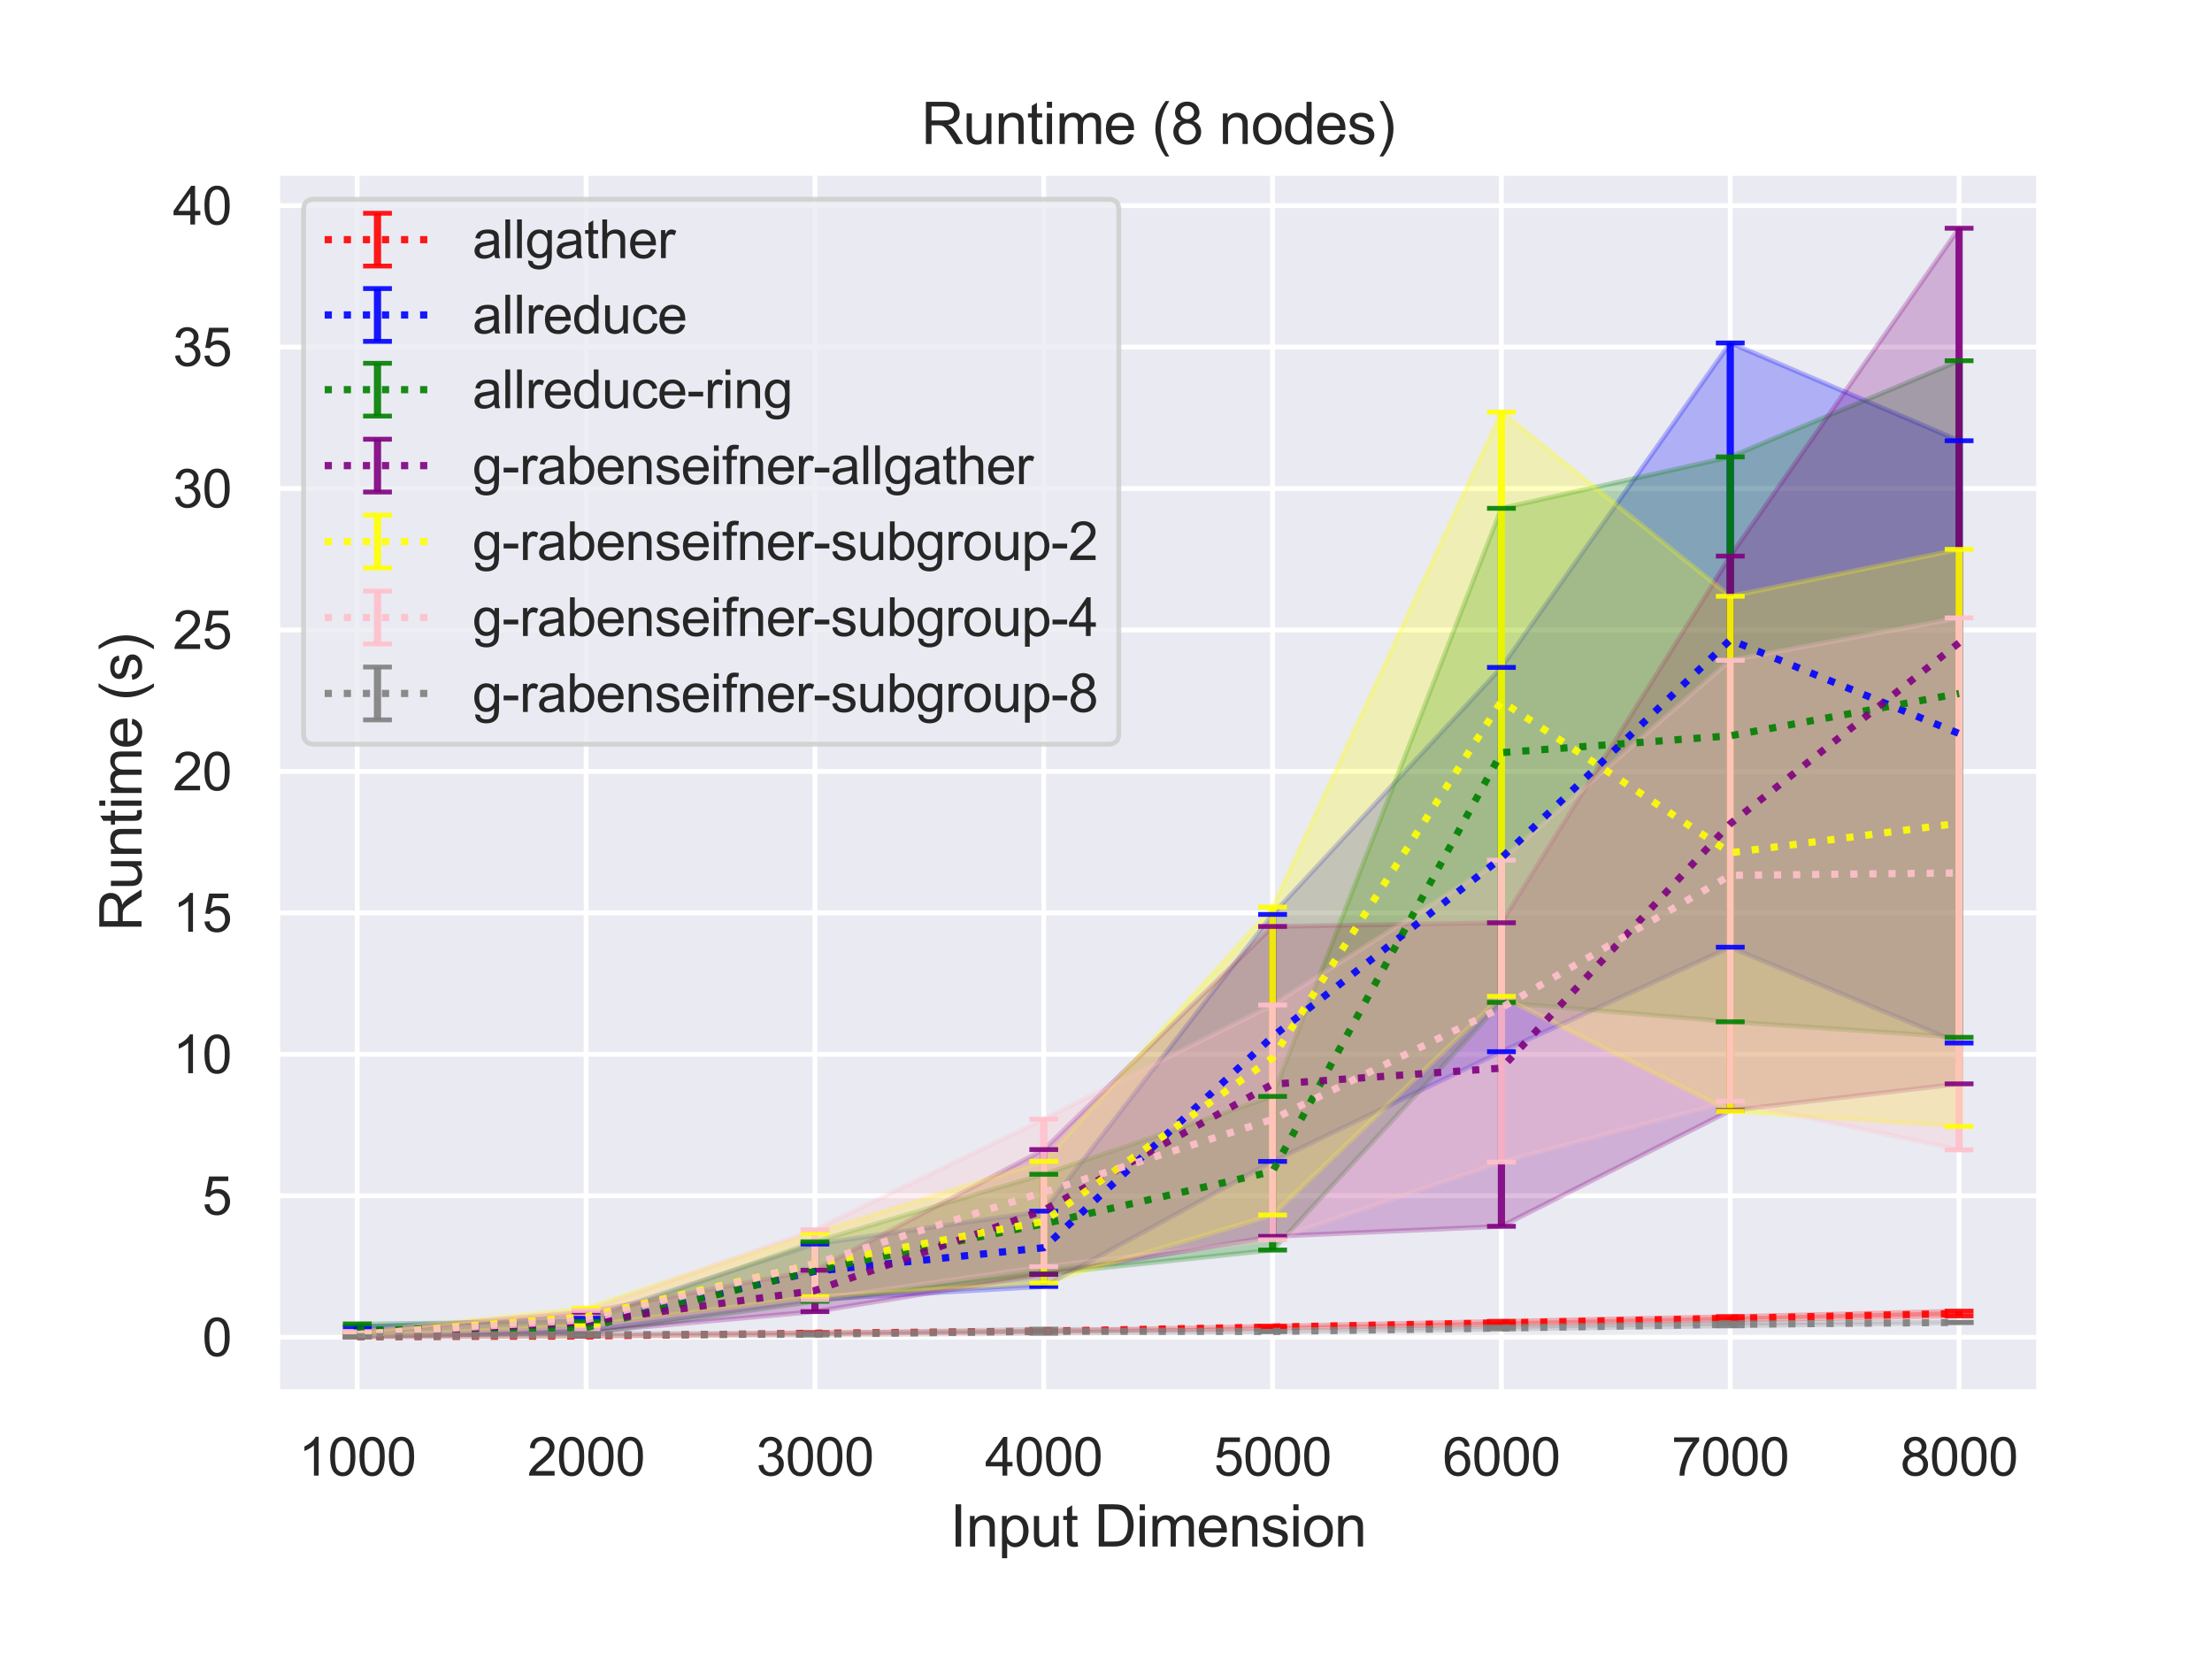 <?xml version="1.0" encoding="utf-8" standalone="no"?>
<!DOCTYPE svg PUBLIC "-//W3C//DTD SVG 1.1//EN"
  "http://www.w3.org/Graphics/SVG/1.1/DTD/svg11.dtd">
<svg height="345.6pt" version="1.1" viewBox="0 0 460.8 345.6" width="460.8pt" xmlns="http://www.w3.org/2000/svg" xmlns:xlink="http://www.w3.org/1999/xlink">
 <defs>
  <style type="text/css">*{stroke-linecap:butt;stroke-linejoin:round;}</style>
 </defs>
 <g id="figure_1">
  <g id="patch_1">
   <path d="M 0 345.6 
L 460.8 345.6 
L 460.8 0 
L 0 0 
z
" style="fill:#ffffff;"/>
  </g>
  <g id="axes_1">
   <g id="patch_2">
    <path d="M 57.74 290.02 
L 424.8 290.02 
L 424.8 36 
L 57.74 36 
z
" style="fill:#eaeaf2;"/>
   </g>
   <g id="matplotlib.axis_1">
    <g id="xtick_1">
     <g id="line2d_1">
      <path clip-path="url(#p92d01ee8d6)" d="M 74.425 290.02 
L 74.425 36 
" style="fill:none;stroke:#ffffff;stroke-linecap:round;"/>
     </g>
     <g id="text_1">
      <!-- 1000 -->
      <g style="fill:#262626;" transform="translate(62.19 307.394)scale(0.11 -0.11)">
       <defs>
        <path d="M 2384 0 
L 1822 0 
L 1822 3584 
Q 1619 3391 1289 3197 
Q 959 3003 697 2906 
L 697 3450 
Q 1169 3672 1522 3987 
Q 1875 4303 2022 4600 
L 2384 4600 
L 2384 0 
z
" id="ArialMT-31" transform="scale(0.016)"/>
        <path d="M 266 2259 
Q 266 3072 433 3567 
Q 600 4063 929 4331 
Q 1259 4600 1759 4600 
Q 2128 4600 2406 4451 
Q 2684 4303 2865 4023 
Q 3047 3744 3150 3342 
Q 3253 2941 3253 2259 
Q 3253 1453 3087 958 
Q 2922 463 2592 192 
Q 2263 -78 1759 -78 
Q 1097 -78 719 397 
Q 266 969 266 2259 
z
M 844 2259 
Q 844 1131 1108 757 
Q 1372 384 1759 384 
Q 2147 384 2411 759 
Q 2675 1134 2675 2259 
Q 2675 3391 2411 3762 
Q 2147 4134 1753 4134 
Q 1366 4134 1134 3806 
Q 844 3388 844 2259 
z
" id="ArialMT-30" transform="scale(0.016)"/>
       </defs>
       <use xlink:href="#ArialMT-31"/>
       <use x="55.615" xlink:href="#ArialMT-30"/>
       <use x="111.23" xlink:href="#ArialMT-30"/>
       <use x="166.846" xlink:href="#ArialMT-30"/>
      </g>
     </g>
    </g>
    <g id="xtick_2">
     <g id="line2d_2">
      <path clip-path="url(#p92d01ee8d6)" d="M 122.095 290.02 
L 122.095 36 
" style="fill:none;stroke:#ffffff;stroke-linecap:round;"/>
     </g>
     <g id="text_2">
      <!-- 2000 -->
      <g style="fill:#262626;" transform="translate(109.861 307.394)scale(0.11 -0.11)">
       <defs>
        <path d="M 3222 541 
L 3222 0 
L 194 0 
Q 188 203 259 391 
Q 375 700 629 1000 
Q 884 1300 1366 1694 
Q 2113 2306 2375 2664 
Q 2638 3022 2638 3341 
Q 2638 3675 2398 3904 
Q 2159 4134 1775 4134 
Q 1369 4134 1125 3890 
Q 881 3647 878 3216 
L 300 3275 
Q 359 3922 746 4261 
Q 1134 4600 1788 4600 
Q 2447 4600 2831 4234 
Q 3216 3869 3216 3328 
Q 3216 3053 3103 2787 
Q 2991 2522 2730 2228 
Q 2469 1934 1863 1422 
Q 1356 997 1212 845 
Q 1069 694 975 541 
L 3222 541 
z
" id="ArialMT-32" transform="scale(0.016)"/>
       </defs>
       <use xlink:href="#ArialMT-32"/>
       <use x="55.615" xlink:href="#ArialMT-30"/>
       <use x="111.23" xlink:href="#ArialMT-30"/>
       <use x="166.846" xlink:href="#ArialMT-30"/>
      </g>
     </g>
    </g>
    <g id="xtick_3">
     <g id="line2d_3">
      <path clip-path="url(#p92d01ee8d6)" d="M 169.765 290.02 
L 169.765 36 
" style="fill:none;stroke:#ffffff;stroke-linecap:round;"/>
     </g>
     <g id="text_3">
      <!-- 3000 -->
      <g style="fill:#262626;" transform="translate(157.531 307.394)scale(0.11 -0.11)">
       <defs>
        <path d="M 269 1209 
L 831 1284 
Q 928 806 1161 595 
Q 1394 384 1728 384 
Q 2125 384 2398 659 
Q 2672 934 2672 1341 
Q 2672 1728 2419 1979 
Q 2166 2231 1775 2231 
Q 1616 2231 1378 2169 
L 1441 2663 
Q 1497 2656 1531 2656 
Q 1891 2656 2178 2843 
Q 2466 3031 2466 3422 
Q 2466 3731 2256 3934 
Q 2047 4138 1716 4138 
Q 1388 4138 1169 3931 
Q 950 3725 888 3313 
L 325 3413 
Q 428 3978 793 4289 
Q 1159 4600 1703 4600 
Q 2078 4600 2393 4439 
Q 2709 4278 2876 4000 
Q 3044 3722 3044 3409 
Q 3044 3113 2884 2869 
Q 2725 2625 2413 2481 
Q 2819 2388 3044 2092 
Q 3269 1797 3269 1353 
Q 3269 753 2831 336 
Q 2394 -81 1725 -81 
Q 1122 -81 723 278 
Q 325 638 269 1209 
z
" id="ArialMT-33" transform="scale(0.016)"/>
       </defs>
       <use xlink:href="#ArialMT-33"/>
       <use x="55.615" xlink:href="#ArialMT-30"/>
       <use x="111.23" xlink:href="#ArialMT-30"/>
       <use x="166.846" xlink:href="#ArialMT-30"/>
      </g>
     </g>
    </g>
    <g id="xtick_4">
     <g id="line2d_4">
      <path clip-path="url(#p92d01ee8d6)" d="M 217.435 290.02 
L 217.435 36 
" style="fill:none;stroke:#ffffff;stroke-linecap:round;"/>
     </g>
     <g id="text_4">
      <!-- 4000 -->
      <g style="fill:#262626;" transform="translate(205.201 307.394)scale(0.11 -0.11)">
       <defs>
        <path d="M 2069 0 
L 2069 1097 
L 81 1097 
L 81 1613 
L 2172 4581 
L 2631 4581 
L 2631 1613 
L 3250 1613 
L 3250 1097 
L 2631 1097 
L 2631 0 
L 2069 0 
z
M 2069 1613 
L 2069 3678 
L 634 1613 
L 2069 1613 
z
" id="ArialMT-34" transform="scale(0.016)"/>
       </defs>
       <use xlink:href="#ArialMT-34"/>
       <use x="55.615" xlink:href="#ArialMT-30"/>
       <use x="111.23" xlink:href="#ArialMT-30"/>
       <use x="166.846" xlink:href="#ArialMT-30"/>
      </g>
     </g>
    </g>
    <g id="xtick_5">
     <g id="line2d_5">
      <path clip-path="url(#p92d01ee8d6)" d="M 265.105 290.02 
L 265.105 36 
" style="fill:none;stroke:#ffffff;stroke-linecap:round;"/>
     </g>
     <g id="text_5">
      <!-- 5000 -->
      <g style="fill:#262626;" transform="translate(252.871 307.394)scale(0.11 -0.11)">
       <defs>
        <path d="M 266 1200 
L 856 1250 
Q 922 819 1161 601 
Q 1400 384 1738 384 
Q 2144 384 2425 690 
Q 2706 997 2706 1503 
Q 2706 1984 2436 2262 
Q 2166 2541 1728 2541 
Q 1456 2541 1237 2417 
Q 1019 2294 894 2097 
L 366 2166 
L 809 4519 
L 3088 4519 
L 3088 3981 
L 1259 3981 
L 1013 2750 
Q 1425 3038 1878 3038 
Q 2478 3038 2890 2622 
Q 3303 2206 3303 1553 
Q 3303 931 2941 478 
Q 2500 -78 1738 -78 
Q 1113 -78 717 272 
Q 322 622 266 1200 
z
" id="ArialMT-35" transform="scale(0.016)"/>
       </defs>
       <use xlink:href="#ArialMT-35"/>
       <use x="55.615" xlink:href="#ArialMT-30"/>
       <use x="111.23" xlink:href="#ArialMT-30"/>
       <use x="166.846" xlink:href="#ArialMT-30"/>
      </g>
     </g>
    </g>
    <g id="xtick_6">
     <g id="line2d_6">
      <path clip-path="url(#p92d01ee8d6)" d="M 312.775 290.02 
L 312.775 36 
" style="fill:none;stroke:#ffffff;stroke-linecap:round;"/>
     </g>
     <g id="text_6">
      <!-- 6000 -->
      <g style="fill:#262626;" transform="translate(300.541 307.394)scale(0.11 -0.11)">
       <defs>
        <path d="M 3184 3459 
L 2625 3416 
Q 2550 3747 2413 3897 
Q 2184 4138 1850 4138 
Q 1581 4138 1378 3988 
Q 1113 3794 959 3422 
Q 806 3050 800 2363 
Q 1003 2672 1297 2822 
Q 1591 2972 1913 2972 
Q 2475 2972 2870 2558 
Q 3266 2144 3266 1488 
Q 3266 1056 3080 686 
Q 2894 316 2569 119 
Q 2244 -78 1831 -78 
Q 1128 -78 684 439 
Q 241 956 241 2144 
Q 241 3472 731 4075 
Q 1159 4600 1884 4600 
Q 2425 4600 2770 4297 
Q 3116 3994 3184 3459 
z
M 888 1484 
Q 888 1194 1011 928 
Q 1134 663 1356 523 
Q 1578 384 1822 384 
Q 2178 384 2434 671 
Q 2691 959 2691 1453 
Q 2691 1928 2437 2201 
Q 2184 2475 1800 2475 
Q 1419 2475 1153 2201 
Q 888 1928 888 1484 
z
" id="ArialMT-36" transform="scale(0.016)"/>
       </defs>
       <use xlink:href="#ArialMT-36"/>
       <use x="55.615" xlink:href="#ArialMT-30"/>
       <use x="111.23" xlink:href="#ArialMT-30"/>
       <use x="166.846" xlink:href="#ArialMT-30"/>
      </g>
     </g>
    </g>
    <g id="xtick_7">
     <g id="line2d_7">
      <path clip-path="url(#p92d01ee8d6)" d="M 360.445 290.02 
L 360.445 36 
" style="fill:none;stroke:#ffffff;stroke-linecap:round;"/>
     </g>
     <g id="text_7">
      <!-- 7000 -->
      <g style="fill:#262626;" transform="translate(348.211 307.394)scale(0.11 -0.11)">
       <defs>
        <path d="M 303 3981 
L 303 4522 
L 3269 4522 
L 3269 4084 
Q 2831 3619 2401 2847 
Q 1972 2075 1738 1259 
Q 1569 684 1522 0 
L 944 0 
Q 953 541 1156 1306 
Q 1359 2072 1739 2783 
Q 2119 3494 2547 3981 
L 303 3981 
z
" id="ArialMT-37" transform="scale(0.016)"/>
       </defs>
       <use xlink:href="#ArialMT-37"/>
       <use x="55.615" xlink:href="#ArialMT-30"/>
       <use x="111.23" xlink:href="#ArialMT-30"/>
       <use x="166.846" xlink:href="#ArialMT-30"/>
      </g>
     </g>
    </g>
    <g id="xtick_8">
     <g id="line2d_8">
      <path clip-path="url(#p92d01ee8d6)" d="M 408.115 290.02 
L 408.115 36 
" style="fill:none;stroke:#ffffff;stroke-linecap:round;"/>
     </g>
     <g id="text_8">
      <!-- 8000 -->
      <g style="fill:#262626;" transform="translate(395.881 307.394)scale(0.11 -0.11)">
       <defs>
        <path d="M 1131 2484 
Q 781 2613 612 2850 
Q 444 3088 444 3419 
Q 444 3919 803 4259 
Q 1163 4600 1759 4600 
Q 2359 4600 2725 4251 
Q 3091 3903 3091 3403 
Q 3091 3084 2923 2848 
Q 2756 2613 2416 2484 
Q 2838 2347 3058 2040 
Q 3278 1734 3278 1309 
Q 3278 722 2862 322 
Q 2447 -78 1769 -78 
Q 1091 -78 675 323 
Q 259 725 259 1325 
Q 259 1772 486 2073 
Q 713 2375 1131 2484 
z
M 1019 3438 
Q 1019 3113 1228 2906 
Q 1438 2700 1772 2700 
Q 2097 2700 2305 2904 
Q 2513 3109 2513 3406 
Q 2513 3716 2298 3927 
Q 2084 4138 1766 4138 
Q 1444 4138 1231 3931 
Q 1019 3725 1019 3438 
z
M 838 1322 
Q 838 1081 952 856 
Q 1066 631 1291 507 
Q 1516 384 1775 384 
Q 2178 384 2440 643 
Q 2703 903 2703 1303 
Q 2703 1709 2433 1975 
Q 2163 2241 1756 2241 
Q 1359 2241 1098 1978 
Q 838 1716 838 1322 
z
" id="ArialMT-38" transform="scale(0.016)"/>
       </defs>
       <use xlink:href="#ArialMT-38"/>
       <use x="55.615" xlink:href="#ArialMT-30"/>
       <use x="111.23" xlink:href="#ArialMT-30"/>
       <use x="166.846" xlink:href="#ArialMT-30"/>
      </g>
     </g>
    </g>
    <g id="text_9">
     <!-- Input Dimension -->
     <g style="fill:#262626;" transform="translate(197.916 322.169)scale(0.12 -0.12)">
      <defs>
       <path d="M 597 0 
L 597 4581 
L 1203 4581 
L 1203 0 
L 597 0 
z
" id="ArialMT-49" transform="scale(0.016)"/>
       <path d="M 422 0 
L 422 3319 
L 928 3319 
L 928 2847 
Q 1294 3394 1984 3394 
Q 2284 3394 2536 3286 
Q 2788 3178 2913 3003 
Q 3038 2828 3088 2588 
Q 3119 2431 3119 2041 
L 3119 0 
L 2556 0 
L 2556 2019 
Q 2556 2363 2490 2533 
Q 2425 2703 2258 2804 
Q 2091 2906 1866 2906 
Q 1506 2906 1245 2678 
Q 984 2450 984 1813 
L 984 0 
L 422 0 
z
" id="ArialMT-6e" transform="scale(0.016)"/>
       <path d="M 422 -1272 
L 422 3319 
L 934 3319 
L 934 2888 
Q 1116 3141 1344 3267 
Q 1572 3394 1897 3394 
Q 2322 3394 2647 3175 
Q 2972 2956 3137 2557 
Q 3303 2159 3303 1684 
Q 3303 1175 3120 767 
Q 2938 359 2589 142 
Q 2241 -75 1856 -75 
Q 1575 -75 1351 44 
Q 1128 163 984 344 
L 984 -1272 
L 422 -1272 
z
M 931 1641 
Q 931 1000 1190 694 
Q 1450 388 1819 388 
Q 2194 388 2461 705 
Q 2728 1022 2728 1688 
Q 2728 2322 2467 2637 
Q 2206 2953 1844 2953 
Q 1484 2953 1207 2617 
Q 931 2281 931 1641 
z
" id="ArialMT-70" transform="scale(0.016)"/>
       <path d="M 2597 0 
L 2597 488 
Q 2209 -75 1544 -75 
Q 1250 -75 995 37 
Q 741 150 617 320 
Q 494 491 444 738 
Q 409 903 409 1263 
L 409 3319 
L 972 3319 
L 972 1478 
Q 972 1038 1006 884 
Q 1059 663 1231 536 
Q 1403 409 1656 409 
Q 1909 409 2131 539 
Q 2353 669 2445 892 
Q 2538 1116 2538 1541 
L 2538 3319 
L 3100 3319 
L 3100 0 
L 2597 0 
z
" id="ArialMT-75" transform="scale(0.016)"/>
       <path d="M 1650 503 
L 1731 6 
Q 1494 -44 1306 -44 
Q 1000 -44 831 53 
Q 663 150 594 308 
Q 525 466 525 972 
L 525 2881 
L 113 2881 
L 113 3319 
L 525 3319 
L 525 4141 
L 1084 4478 
L 1084 3319 
L 1650 3319 
L 1650 2881 
L 1084 2881 
L 1084 941 
Q 1084 700 1114 631 
Q 1144 563 1211 522 
Q 1278 481 1403 481 
Q 1497 481 1650 503 
z
" id="ArialMT-74" transform="scale(0.016)"/>
       <path id="ArialMT-20" transform="scale(0.016)"/>
       <path d="M 494 0 
L 494 4581 
L 2072 4581 
Q 2606 4581 2888 4516 
Q 3281 4425 3559 4188 
Q 3922 3881 4101 3404 
Q 4281 2928 4281 2316 
Q 4281 1794 4159 1391 
Q 4038 988 3847 723 
Q 3656 459 3429 307 
Q 3203 156 2883 78 
Q 2563 0 2147 0 
L 494 0 
z
M 1100 541 
L 2078 541 
Q 2531 541 2789 625 
Q 3047 709 3200 863 
Q 3416 1078 3536 1442 
Q 3656 1806 3656 2325 
Q 3656 3044 3420 3430 
Q 3184 3816 2847 3947 
Q 2603 4041 2063 4041 
L 1100 4041 
L 1100 541 
z
" id="ArialMT-44" transform="scale(0.016)"/>
       <path d="M 425 3934 
L 425 4581 
L 988 4581 
L 988 3934 
L 425 3934 
z
M 425 0 
L 425 3319 
L 988 3319 
L 988 0 
L 425 0 
z
" id="ArialMT-69" transform="scale(0.016)"/>
       <path d="M 422 0 
L 422 3319 
L 925 3319 
L 925 2853 
Q 1081 3097 1340 3245 
Q 1600 3394 1931 3394 
Q 2300 3394 2536 3241 
Q 2772 3088 2869 2813 
Q 3263 3394 3894 3394 
Q 4388 3394 4653 3120 
Q 4919 2847 4919 2278 
L 4919 0 
L 4359 0 
L 4359 2091 
Q 4359 2428 4304 2576 
Q 4250 2725 4106 2815 
Q 3963 2906 3769 2906 
Q 3419 2906 3187 2673 
Q 2956 2441 2956 1928 
L 2956 0 
L 2394 0 
L 2394 2156 
Q 2394 2531 2256 2718 
Q 2119 2906 1806 2906 
Q 1569 2906 1367 2781 
Q 1166 2656 1075 2415 
Q 984 2175 984 1722 
L 984 0 
L 422 0 
z
" id="ArialMT-6d" transform="scale(0.016)"/>
       <path d="M 2694 1069 
L 3275 997 
Q 3138 488 2766 206 
Q 2394 -75 1816 -75 
Q 1088 -75 661 373 
Q 234 822 234 1631 
Q 234 2469 665 2931 
Q 1097 3394 1784 3394 
Q 2450 3394 2872 2941 
Q 3294 2488 3294 1666 
Q 3294 1616 3291 1516 
L 816 1516 
Q 847 969 1125 678 
Q 1403 388 1819 388 
Q 2128 388 2347 550 
Q 2566 713 2694 1069 
z
M 847 1978 
L 2700 1978 
Q 2663 2397 2488 2606 
Q 2219 2931 1791 2931 
Q 1403 2931 1139 2672 
Q 875 2413 847 1978 
z
" id="ArialMT-65" transform="scale(0.016)"/>
       <path d="M 197 991 
L 753 1078 
Q 800 744 1014 566 
Q 1228 388 1613 388 
Q 2000 388 2187 545 
Q 2375 703 2375 916 
Q 2375 1106 2209 1216 
Q 2094 1291 1634 1406 
Q 1016 1563 777 1677 
Q 538 1791 414 1992 
Q 291 2194 291 2438 
Q 291 2659 392 2848 
Q 494 3038 669 3163 
Q 800 3259 1026 3326 
Q 1253 3394 1513 3394 
Q 1903 3394 2198 3281 
Q 2494 3169 2634 2976 
Q 2775 2784 2828 2463 
L 2278 2388 
Q 2241 2644 2061 2787 
Q 1881 2931 1553 2931 
Q 1166 2931 1000 2803 
Q 834 2675 834 2503 
Q 834 2394 903 2306 
Q 972 2216 1119 2156 
Q 1203 2125 1616 2013 
Q 2213 1853 2448 1751 
Q 2684 1650 2818 1456 
Q 2953 1263 2953 975 
Q 2953 694 2789 445 
Q 2625 197 2315 61 
Q 2006 -75 1616 -75 
Q 969 -75 630 194 
Q 291 463 197 991 
z
" id="ArialMT-73" transform="scale(0.016)"/>
       <path d="M 213 1659 
Q 213 2581 725 3025 
Q 1153 3394 1769 3394 
Q 2453 3394 2887 2945 
Q 3322 2497 3322 1706 
Q 3322 1066 3130 698 
Q 2938 331 2570 128 
Q 2203 -75 1769 -75 
Q 1072 -75 642 372 
Q 213 819 213 1659 
z
M 791 1659 
Q 791 1022 1069 705 
Q 1347 388 1769 388 
Q 2188 388 2466 706 
Q 2744 1025 2744 1678 
Q 2744 2294 2464 2611 
Q 2184 2928 1769 2928 
Q 1347 2928 1069 2612 
Q 791 2297 791 1659 
z
" id="ArialMT-6f" transform="scale(0.016)"/>
      </defs>
      <use xlink:href="#ArialMT-49"/>
      <use x="27.783" xlink:href="#ArialMT-6e"/>
      <use x="83.398" xlink:href="#ArialMT-70"/>
      <use x="139.014" xlink:href="#ArialMT-75"/>
      <use x="194.629" xlink:href="#ArialMT-74"/>
      <use x="222.412" xlink:href="#ArialMT-20"/>
      <use x="250.195" xlink:href="#ArialMT-44"/>
      <use x="322.412" xlink:href="#ArialMT-69"/>
      <use x="344.629" xlink:href="#ArialMT-6d"/>
      <use x="427.93" xlink:href="#ArialMT-65"/>
      <use x="483.545" xlink:href="#ArialMT-6e"/>
      <use x="539.16" xlink:href="#ArialMT-73"/>
      <use x="589.16" xlink:href="#ArialMT-69"/>
      <use x="611.377" xlink:href="#ArialMT-6f"/>
      <use x="666.992" xlink:href="#ArialMT-6e"/>
     </g>
    </g>
   </g>
   <g id="matplotlib.axis_2">
    <g id="ytick_1">
     <g id="line2d_9">
      <path clip-path="url(#p92d01ee8d6)" d="M 57.74 278.571 
L 424.8 278.571 
" style="fill:none;stroke:#ffffff;stroke-linecap:round;"/>
     </g>
     <g id="text_10">
      <!-- 0 -->
      <g style="fill:#262626;" transform="translate(42.123 282.508)scale(0.11 -0.11)">
       <use xlink:href="#ArialMT-30"/>
      </g>
     </g>
    </g>
    <g id="ytick_2">
     <g id="line2d_10">
      <path clip-path="url(#p92d01ee8d6)" d="M 57.74 249.104 
L 424.8 249.104 
" style="fill:none;stroke:#ffffff;stroke-linecap:round;"/>
     </g>
     <g id="text_11">
      <!-- 5 -->
      <g style="fill:#262626;" transform="translate(42.123 253.041)scale(0.11 -0.11)">
       <use xlink:href="#ArialMT-35"/>
      </g>
     </g>
    </g>
    <g id="ytick_3">
     <g id="line2d_11">
      <path clip-path="url(#p92d01ee8d6)" d="M 57.74 219.637 
L 424.8 219.637 
" style="fill:none;stroke:#ffffff;stroke-linecap:round;"/>
     </g>
     <g id="text_12">
      <!-- 10 -->
      <g style="fill:#262626;" transform="translate(36.006 223.574)scale(0.11 -0.11)">
       <use xlink:href="#ArialMT-31"/>
       <use x="55.615" xlink:href="#ArialMT-30"/>
      </g>
     </g>
    </g>
    <g id="ytick_4">
     <g id="line2d_12">
      <path clip-path="url(#p92d01ee8d6)" d="M 57.74 190.17 
L 424.8 190.17 
" style="fill:none;stroke:#ffffff;stroke-linecap:round;"/>
     </g>
     <g id="text_13">
      <!-- 15 -->
      <g style="fill:#262626;" transform="translate(36.006 194.107)scale(0.11 -0.11)">
       <use xlink:href="#ArialMT-31"/>
       <use x="55.615" xlink:href="#ArialMT-35"/>
      </g>
     </g>
    </g>
    <g id="ytick_5">
     <g id="line2d_13">
      <path clip-path="url(#p92d01ee8d6)" d="M 57.74 160.704 
L 424.8 160.704 
" style="fill:none;stroke:#ffffff;stroke-linecap:round;"/>
     </g>
     <g id="text_14">
      <!-- 20 -->
      <g style="fill:#262626;" transform="translate(36.006 164.64)scale(0.11 -0.11)">
       <use xlink:href="#ArialMT-32"/>
       <use x="55.615" xlink:href="#ArialMT-30"/>
      </g>
     </g>
    </g>
    <g id="ytick_6">
     <g id="line2d_14">
      <path clip-path="url(#p92d01ee8d6)" d="M 57.74 131.237 
L 424.8 131.237 
" style="fill:none;stroke:#ffffff;stroke-linecap:round;"/>
     </g>
     <g id="text_15">
      <!-- 25 -->
      <g style="fill:#262626;" transform="translate(36.006 135.174)scale(0.11 -0.11)">
       <use xlink:href="#ArialMT-32"/>
       <use x="55.615" xlink:href="#ArialMT-35"/>
      </g>
     </g>
    </g>
    <g id="ytick_7">
     <g id="line2d_15">
      <path clip-path="url(#p92d01ee8d6)" d="M 57.74 101.77 
L 424.8 101.77 
" style="fill:none;stroke:#ffffff;stroke-linecap:round;"/>
     </g>
     <g id="text_16">
      <!-- 30 -->
      <g style="fill:#262626;" transform="translate(36.006 105.707)scale(0.11 -0.11)">
       <use xlink:href="#ArialMT-33"/>
       <use x="55.615" xlink:href="#ArialMT-30"/>
      </g>
     </g>
    </g>
    <g id="ytick_8">
     <g id="line2d_16">
      <path clip-path="url(#p92d01ee8d6)" d="M 57.74 72.303 
L 424.8 72.303 
" style="fill:none;stroke:#ffffff;stroke-linecap:round;"/>
     </g>
     <g id="text_17">
      <!-- 35 -->
      <g style="fill:#262626;" transform="translate(36.006 76.24)scale(0.11 -0.11)">
       <use xlink:href="#ArialMT-33"/>
       <use x="55.615" xlink:href="#ArialMT-35"/>
      </g>
     </g>
    </g>
    <g id="ytick_9">
     <g id="line2d_17">
      <path clip-path="url(#p92d01ee8d6)" d="M 57.74 42.836 
L 424.8 42.836 
" style="fill:none;stroke:#ffffff;stroke-linecap:round;"/>
     </g>
     <g id="text_18">
      <!-- 40 -->
      <g style="fill:#262626;" transform="translate(36.006 46.773)scale(0.11 -0.11)">
       <use xlink:href="#ArialMT-34"/>
       <use x="55.615" xlink:href="#ArialMT-30"/>
      </g>
     </g>
    </g>
    <g id="text_19">
     <!-- Runtime (s) -->
     <g style="fill:#262626;" transform="translate(29.48 194.013)rotate(-90)scale(0.12 -0.12)">
      <defs>
       <path d="M 503 0 
L 503 4581 
L 2534 4581 
Q 3147 4581 3465 4457 
Q 3784 4334 3975 4021 
Q 4166 3709 4166 3331 
Q 4166 2844 3850 2509 
Q 3534 2175 2875 2084 
Q 3116 1969 3241 1856 
Q 3506 1613 3744 1247 
L 4541 0 
L 3778 0 
L 3172 953 
Q 2906 1366 2734 1584 
Q 2563 1803 2427 1890 
Q 2291 1978 2150 2013 
Q 2047 2034 1813 2034 
L 1109 2034 
L 1109 0 
L 503 0 
z
M 1109 2559 
L 2413 2559 
Q 2828 2559 3062 2645 
Q 3297 2731 3419 2920 
Q 3541 3109 3541 3331 
Q 3541 3656 3305 3865 
Q 3069 4075 2559 4075 
L 1109 4075 
L 1109 2559 
z
" id="ArialMT-52" transform="scale(0.016)"/>
       <path d="M 1497 -1347 
Q 1031 -759 709 28 
Q 388 816 388 1659 
Q 388 2403 628 3084 
Q 909 3875 1497 4659 
L 1900 4659 
Q 1522 4009 1400 3731 
Q 1209 3300 1100 2831 
Q 966 2247 966 1656 
Q 966 153 1900 -1347 
L 1497 -1347 
z
" id="ArialMT-28" transform="scale(0.016)"/>
       <path d="M 791 -1347 
L 388 -1347 
Q 1322 153 1322 1656 
Q 1322 2244 1188 2822 
Q 1081 3291 891 3722 
Q 769 4003 388 4659 
L 791 4659 
Q 1378 3875 1659 3084 
Q 1900 2403 1900 1659 
Q 1900 816 1576 28 
Q 1253 -759 791 -1347 
z
" id="ArialMT-29" transform="scale(0.016)"/>
      </defs>
      <use xlink:href="#ArialMT-52"/>
      <use x="72.217" xlink:href="#ArialMT-75"/>
      <use x="127.832" xlink:href="#ArialMT-6e"/>
      <use x="183.447" xlink:href="#ArialMT-74"/>
      <use x="211.23" xlink:href="#ArialMT-69"/>
      <use x="233.447" xlink:href="#ArialMT-6d"/>
      <use x="316.748" xlink:href="#ArialMT-65"/>
      <use x="372.363" xlink:href="#ArialMT-20"/>
      <use x="400.146" xlink:href="#ArialMT-28"/>
      <use x="433.447" xlink:href="#ArialMT-73"/>
      <use x="483.447" xlink:href="#ArialMT-29"/>
     </g>
    </g>
   </g>
   <g id="PolyCollection_1">
    <defs>
     <path d="M 74.425 -67.13 
L 74.425 -67.126 
L 122.095 -67.287 
L 169.765 -67.735 
L 217.435 -68.273 
L 265.105 -68.951 
L 312.775 -69.664 
L 360.445 -70.607 
L 408.115 -71.481 
L 408.115 -72.466 
L 408.115 -72.466 
L 360.445 -71.321 
L 312.775 -70.344 
L 265.105 -69.331 
L 217.435 -68.328 
L 169.765 -67.992 
L 122.095 -67.298 
L 74.425 -67.13 
z
" id="m81aefdc327" style="stroke:#ff0000;stroke-opacity:0.25;"/>
    </defs>
    <g clip-path="url(#p92d01ee8d6)">
     <use style="fill:#ff0000;fill-opacity:0.25;stroke:#ff0000;stroke-opacity:0.25;" x="0" xlink:href="#m81aefdc327" y="345.6"/>
    </g>
   </g>
   <g id="PolyCollection_2">
    <defs>
     <path d="M 74.425 -69.217 
L 74.425 -67.301 
L 122.095 -68.514 
L 169.765 -74.899 
L 217.435 -77.601 
L 265.105 -103.653 
L 312.775 -126.517 
L 360.445 -148.283 
L 408.115 -128.324 
L 408.115 -253.794 
L 408.115 -253.794 
L 360.445 -274.155 
L 312.775 -206.561 
L 265.105 -155.104 
L 217.435 -93.298 
L 169.765 -86.445 
L 122.095 -70.978 
L 74.425 -69.217 
z
" id="mdf8566effa" style="stroke:#0000ff;stroke-opacity:0.25;"/>
    </defs>
    <g clip-path="url(#p92d01ee8d6)">
     <use style="fill:#0000ff;fill-opacity:0.25;stroke:#0000ff;stroke-opacity:0.25;" x="0" xlink:href="#mdf8566effa" y="345.6"/>
    </g>
   </g>
   <g id="PolyCollection_3">
    <defs>
     <path d="M 74.425 -69.797 
L 74.425 -67.404 
L 122.095 -67.781 
L 169.765 -74.529 
L 217.435 -80.228 
L 265.105 -85.194 
L 312.775 -136.777 
L 360.445 -132.738 
L 408.115 -129.502 
L 408.115 -270.453 
L 408.115 -270.453 
L 360.445 -250.416 
L 312.775 -239.709 
L 265.105 -117.194 
L 217.435 -100.979 
L 169.765 -86.917 
L 122.095 -70.298 
L 74.425 -69.797 
z
" id="ma49211eb6b" style="stroke:#008000;stroke-opacity:0.25;"/>
    </defs>
    <g clip-path="url(#p92d01ee8d6)">
     <use style="fill:#008000;fill-opacity:0.25;stroke:#008000;stroke-opacity:0.25;" x="0" xlink:href="#ma49211eb6b" y="345.6"/>
    </g>
   </g>
   <g id="PolyCollection_4">
    <defs>
     <path d="M 74.425 -68.116 
L 74.425 -67.132 
L 122.095 -68.107 
L 169.765 -72.372 
L 217.435 -80.118 
L 265.105 -88.033 
L 312.775 -90.137 
L 360.445 -114.264 
L 408.115 -119.816 
L 408.115 -298.054 
L 408.115 -298.054 
L 360.445 -229.751 
L 312.775 -153.367 
L 265.105 -152.596 
L 217.435 -106.122 
L 169.765 -80.99 
L 122.095 -72.24 
L 74.425 -68.116 
z
" id="m52392fef59" style="stroke:#800080;stroke-opacity:0.25;"/>
    </defs>
    <g clip-path="url(#p92d01ee8d6)">
     <use style="fill:#800080;fill-opacity:0.25;stroke:#800080;stroke-opacity:0.25;" x="0" xlink:href="#m52392fef59" y="345.6"/>
    </g>
   </g>
   <g id="PolyCollection_5">
    <defs>
     <path d="M 74.425 -68.006 
L 74.425 -67.198 
L 122.095 -69.442 
L 169.765 -75.479 
L 217.435 -78.304 
L 265.105 -92.502 
L 312.775 -138.046 
L 360.445 -114.096 
L 408.115 -110.948 
L 408.115 -231.156 
L 408.115 -231.156 
L 360.445 -221.384 
L 312.775 -259.751 
L 265.105 -156.637 
L 217.435 -103.673 
L 169.765 -88.75 
L 122.095 -73.086 
L 74.425 -68.006 
z
" id="m06a239637a" style="stroke:#ffff00;stroke-opacity:0.25;"/>
    </defs>
    <g clip-path="url(#p92d01ee8d6)">
     <use style="fill:#ffff00;fill-opacity:0.25;stroke:#ffff00;stroke-opacity:0.25;" x="0" xlink:href="#m06a239637a" y="345.6"/>
    </g>
   </g>
   <g id="PolyCollection_6">
    <defs>
     <path d="M 74.425 -68.157 
L 74.425 -67.139 
L 122.095 -68.674 
L 169.765 -74.862 
L 217.435 -81.733 
L 265.105 -87.331 
L 312.775 -103.52 
L 360.445 -116.203 
L 408.115 -106.057 
L 408.115 -216.882 
L 408.115 -216.882 
L 360.445 -208.047 
L 312.775 -166.411 
L 265.105 -136.236 
L 217.435 -112.451 
L 169.765 -89.408 
L 122.095 -72.592 
L 74.425 -68.157 
z
" id="m42e7f5c4d3" style="stroke:#ffc0cb;stroke-opacity:0.25;"/>
    </defs>
    <g clip-path="url(#p92d01ee8d6)">
     <use style="fill:#ffc0cb;fill-opacity:0.25;stroke:#ffc0cb;stroke-opacity:0.25;" x="0" xlink:href="#m42e7f5c4d3" y="345.6"/>
    </g>
   </g>
   <g id="PolyCollection_7">
    <defs>
     <path d="M 74.425 -67.13 
L 74.425 -67.126 
L 122.095 -67.255 
L 169.765 -67.48 
L 217.435 -67.849 
L 265.105 -68.222 
L 312.775 -68.754 
L 360.445 -69.399 
L 408.115 -70.093 
L 408.115 -70.131 
L 408.115 -70.131 
L 360.445 -70.071 
L 312.775 -69.141 
L 265.105 -68.238 
L 217.435 -68.724 
L 169.765 -67.835 
L 122.095 -67.817 
L 74.425 -67.13 
z
" id="m1f5f8d1204" style="stroke:#808080;stroke-opacity:0.25;"/>
    </defs>
    <g clip-path="url(#p92d01ee8d6)">
     <use style="fill:#808080;fill-opacity:0.25;stroke:#808080;stroke-opacity:0.25;" x="0" xlink:href="#m1f5f8d1204" y="345.6"/>
    </g>
   </g>
   <g id="LineCollection_1">
    <path clip-path="url(#p92d01ee8d6)" d="M 74.425 278.474 
L 74.425 278.47 
" style="fill:none;stroke:#ff0000;stroke-opacity:0.9;stroke-width:1.5;"/>
    <path clip-path="url(#p92d01ee8d6)" d="M 122.095 278.313 
L 122.095 278.302 
" style="fill:none;stroke:#ff0000;stroke-opacity:0.9;stroke-width:1.5;"/>
    <path clip-path="url(#p92d01ee8d6)" d="M 169.765 277.865 
L 169.765 277.608 
" style="fill:none;stroke:#ff0000;stroke-opacity:0.9;stroke-width:1.5;"/>
    <path clip-path="url(#p92d01ee8d6)" d="M 217.435 277.327 
L 217.435 277.272 
" style="fill:none;stroke:#ff0000;stroke-opacity:0.9;stroke-width:1.5;"/>
    <path clip-path="url(#p92d01ee8d6)" d="M 265.105 276.649 
L 265.105 276.269 
" style="fill:none;stroke:#ff0000;stroke-opacity:0.9;stroke-width:1.5;"/>
    <path clip-path="url(#p92d01ee8d6)" d="M 312.775 275.936 
L 312.775 275.256 
" style="fill:none;stroke:#ff0000;stroke-opacity:0.9;stroke-width:1.5;"/>
    <path clip-path="url(#p92d01ee8d6)" d="M 360.445 274.993 
L 360.445 274.279 
" style="fill:none;stroke:#ff0000;stroke-opacity:0.9;stroke-width:1.5;"/>
    <path clip-path="url(#p92d01ee8d6)" d="M 408.115 274.119 
L 408.115 273.134 
" style="fill:none;stroke:#ff0000;stroke-opacity:0.9;stroke-width:1.5;"/>
   </g>
   <g id="LineCollection_2">
    <path clip-path="url(#p92d01ee8d6)" d="M 74.425 278.299 
L 74.425 276.383 
" style="fill:none;stroke:#0000ff;stroke-opacity:0.9;stroke-width:1.5;"/>
    <path clip-path="url(#p92d01ee8d6)" d="M 122.095 277.086 
L 122.095 274.622 
" style="fill:none;stroke:#0000ff;stroke-opacity:0.9;stroke-width:1.5;"/>
    <path clip-path="url(#p92d01ee8d6)" d="M 169.765 270.701 
L 169.765 259.155 
" style="fill:none;stroke:#0000ff;stroke-opacity:0.9;stroke-width:1.5;"/>
    <path clip-path="url(#p92d01ee8d6)" d="M 217.435 267.999 
L 217.435 252.302 
" style="fill:none;stroke:#0000ff;stroke-opacity:0.9;stroke-width:1.5;"/>
    <path clip-path="url(#p92d01ee8d6)" d="M 265.105 241.947 
L 265.105 190.496 
" style="fill:none;stroke:#0000ff;stroke-opacity:0.9;stroke-width:1.5;"/>
    <path clip-path="url(#p92d01ee8d6)" d="M 312.775 219.083 
L 312.775 139.039 
" style="fill:none;stroke:#0000ff;stroke-opacity:0.9;stroke-width:1.5;"/>
    <path clip-path="url(#p92d01ee8d6)" d="M 360.445 197.317 
L 360.445 71.445 
" style="fill:none;stroke:#0000ff;stroke-opacity:0.9;stroke-width:1.5;"/>
    <path clip-path="url(#p92d01ee8d6)" d="M 408.115 217.276 
L 408.115 91.806 
" style="fill:none;stroke:#0000ff;stroke-opacity:0.9;stroke-width:1.5;"/>
   </g>
   <g id="LineCollection_3">
    <path clip-path="url(#p92d01ee8d6)" d="M 74.425 278.196 
L 74.425 275.803 
" style="fill:none;stroke:#008000;stroke-opacity:0.9;stroke-width:1.5;"/>
    <path clip-path="url(#p92d01ee8d6)" d="M 122.095 277.819 
L 122.095 275.302 
" style="fill:none;stroke:#008000;stroke-opacity:0.9;stroke-width:1.5;"/>
    <path clip-path="url(#p92d01ee8d6)" d="M 169.765 271.071 
L 169.765 258.683 
" style="fill:none;stroke:#008000;stroke-opacity:0.9;stroke-width:1.5;"/>
    <path clip-path="url(#p92d01ee8d6)" d="M 217.435 265.372 
L 217.435 244.621 
" style="fill:none;stroke:#008000;stroke-opacity:0.9;stroke-width:1.5;"/>
    <path clip-path="url(#p92d01ee8d6)" d="M 265.105 260.406 
L 265.105 228.406 
" style="fill:none;stroke:#008000;stroke-opacity:0.9;stroke-width:1.5;"/>
    <path clip-path="url(#p92d01ee8d6)" d="M 312.775 208.823 
L 312.775 105.891 
" style="fill:none;stroke:#008000;stroke-opacity:0.9;stroke-width:1.5;"/>
    <path clip-path="url(#p92d01ee8d6)" d="M 360.445 212.862 
L 360.445 95.184 
" style="fill:none;stroke:#008000;stroke-opacity:0.9;stroke-width:1.5;"/>
    <path clip-path="url(#p92d01ee8d6)" d="M 408.115 216.098 
L 408.115 75.147 
" style="fill:none;stroke:#008000;stroke-opacity:0.9;stroke-width:1.5;"/>
   </g>
   <g id="LineCollection_4">
    <path clip-path="url(#p92d01ee8d6)" d="M 74.425 278.468 
L 74.425 277.484 
" style="fill:none;stroke:#800080;stroke-opacity:0.9;stroke-width:1.5;"/>
    <path clip-path="url(#p92d01ee8d6)" d="M 122.095 277.493 
L 122.095 273.36 
" style="fill:none;stroke:#800080;stroke-opacity:0.9;stroke-width:1.5;"/>
    <path clip-path="url(#p92d01ee8d6)" d="M 169.765 273.228 
L 169.765 264.61 
" style="fill:none;stroke:#800080;stroke-opacity:0.9;stroke-width:1.5;"/>
    <path clip-path="url(#p92d01ee8d6)" d="M 217.435 265.482 
L 217.435 239.478 
" style="fill:none;stroke:#800080;stroke-opacity:0.9;stroke-width:1.5;"/>
    <path clip-path="url(#p92d01ee8d6)" d="M 265.105 257.567 
L 265.105 193.004 
" style="fill:none;stroke:#800080;stroke-opacity:0.9;stroke-width:1.5;"/>
    <path clip-path="url(#p92d01ee8d6)" d="M 312.775 255.463 
L 312.775 192.233 
" style="fill:none;stroke:#800080;stroke-opacity:0.9;stroke-width:1.5;"/>
    <path clip-path="url(#p92d01ee8d6)" d="M 360.445 231.336 
L 360.445 115.849 
" style="fill:none;stroke:#800080;stroke-opacity:0.9;stroke-width:1.5;"/>
    <path clip-path="url(#p92d01ee8d6)" d="M 408.115 225.784 
L 408.115 47.546 
" style="fill:none;stroke:#800080;stroke-opacity:0.9;stroke-width:1.5;"/>
   </g>
   <g id="LineCollection_5">
    <path clip-path="url(#p92d01ee8d6)" d="M 74.425 278.402 
L 74.425 277.594 
" style="fill:none;stroke:#ffff00;stroke-opacity:0.9;stroke-width:1.5;"/>
    <path clip-path="url(#p92d01ee8d6)" d="M 122.095 276.158 
L 122.095 272.514 
" style="fill:none;stroke:#ffff00;stroke-opacity:0.9;stroke-width:1.5;"/>
    <path clip-path="url(#p92d01ee8d6)" d="M 169.765 270.121 
L 169.765 256.85 
" style="fill:none;stroke:#ffff00;stroke-opacity:0.9;stroke-width:1.5;"/>
    <path clip-path="url(#p92d01ee8d6)" d="M 217.435 267.296 
L 217.435 241.927 
" style="fill:none;stroke:#ffff00;stroke-opacity:0.9;stroke-width:1.5;"/>
    <path clip-path="url(#p92d01ee8d6)" d="M 265.105 253.098 
L 265.105 188.963 
" style="fill:none;stroke:#ffff00;stroke-opacity:0.9;stroke-width:1.5;"/>
    <path clip-path="url(#p92d01ee8d6)" d="M 312.775 207.554 
L 312.775 85.849 
" style="fill:none;stroke:#ffff00;stroke-opacity:0.9;stroke-width:1.5;"/>
    <path clip-path="url(#p92d01ee8d6)" d="M 360.445 231.504 
L 360.445 124.216 
" style="fill:none;stroke:#ffff00;stroke-opacity:0.9;stroke-width:1.5;"/>
    <path clip-path="url(#p92d01ee8d6)" d="M 408.115 234.652 
L 408.115 114.444 
" style="fill:none;stroke:#ffff00;stroke-opacity:0.9;stroke-width:1.5;"/>
   </g>
   <g id="LineCollection_6">
    <path clip-path="url(#p92d01ee8d6)" d="M 74.425 278.461 
L 74.425 277.443 
" style="fill:none;stroke:#ffc0cb;stroke-opacity:0.9;stroke-width:1.5;"/>
    <path clip-path="url(#p92d01ee8d6)" d="M 122.095 276.926 
L 122.095 273.008 
" style="fill:none;stroke:#ffc0cb;stroke-opacity:0.9;stroke-width:1.5;"/>
    <path clip-path="url(#p92d01ee8d6)" d="M 169.765 270.738 
L 169.765 256.192 
" style="fill:none;stroke:#ffc0cb;stroke-opacity:0.9;stroke-width:1.5;"/>
    <path clip-path="url(#p92d01ee8d6)" d="M 217.435 263.867 
L 217.435 233.149 
" style="fill:none;stroke:#ffc0cb;stroke-opacity:0.9;stroke-width:1.5;"/>
    <path clip-path="url(#p92d01ee8d6)" d="M 265.105 258.269 
L 265.105 209.364 
" style="fill:none;stroke:#ffc0cb;stroke-opacity:0.9;stroke-width:1.5;"/>
    <path clip-path="url(#p92d01ee8d6)" d="M 312.775 242.08 
L 312.775 179.189 
" style="fill:none;stroke:#ffc0cb;stroke-opacity:0.9;stroke-width:1.5;"/>
    <path clip-path="url(#p92d01ee8d6)" d="M 360.445 229.397 
L 360.445 137.553 
" style="fill:none;stroke:#ffc0cb;stroke-opacity:0.9;stroke-width:1.5;"/>
    <path clip-path="url(#p92d01ee8d6)" d="M 408.115 239.543 
L 408.115 128.718 
" style="fill:none;stroke:#ffc0cb;stroke-opacity:0.9;stroke-width:1.5;"/>
   </g>
   <g id="LineCollection_7">
    <path clip-path="url(#p92d01ee8d6)" d="M 74.425 278.474 
L 74.425 278.47 
" style="fill:none;stroke:#808080;stroke-opacity:0.9;stroke-width:1.5;"/>
    <path clip-path="url(#p92d01ee8d6)" d="M 122.095 278.345 
L 122.095 277.783 
" style="fill:none;stroke:#808080;stroke-opacity:0.9;stroke-width:1.5;"/>
    <path clip-path="url(#p92d01ee8d6)" d="M 169.765 278.12 
L 169.765 277.765 
" style="fill:none;stroke:#808080;stroke-opacity:0.9;stroke-width:1.5;"/>
    <path clip-path="url(#p92d01ee8d6)" d="M 217.435 277.751 
L 217.435 276.876 
" style="fill:none;stroke:#808080;stroke-opacity:0.9;stroke-width:1.5;"/>
    <path clip-path="url(#p92d01ee8d6)" d="M 265.105 277.378 
L 265.105 277.362 
" style="fill:none;stroke:#808080;stroke-opacity:0.9;stroke-width:1.5;"/>
    <path clip-path="url(#p92d01ee8d6)" d="M 312.775 276.846 
L 312.775 276.459 
" style="fill:none;stroke:#808080;stroke-opacity:0.9;stroke-width:1.5;"/>
    <path clip-path="url(#p92d01ee8d6)" d="M 360.445 276.201 
L 360.445 275.529 
" style="fill:none;stroke:#808080;stroke-opacity:0.9;stroke-width:1.5;"/>
    <path clip-path="url(#p92d01ee8d6)" d="M 408.115 275.507 
L 408.115 275.469 
" style="fill:none;stroke:#808080;stroke-opacity:0.9;stroke-width:1.5;"/>
   </g>
   <g id="line2d_18">
    <defs>
     <path d="M 3 0 
L -3 -0 
" id="m9a87529506" style="stroke:#ff0000;stroke-opacity:0.9;"/>
    </defs>
    <g clip-path="url(#p92d01ee8d6)">
     <use style="fill:#ff0000;fill-opacity:0.9;stroke:#ff0000;stroke-opacity:0.9;" x="74.425" xlink:href="#m9a87529506" y="278.474"/>
     <use style="fill:#ff0000;fill-opacity:0.9;stroke:#ff0000;stroke-opacity:0.9;" x="122.095" xlink:href="#m9a87529506" y="278.313"/>
     <use style="fill:#ff0000;fill-opacity:0.9;stroke:#ff0000;stroke-opacity:0.9;" x="169.765" xlink:href="#m9a87529506" y="277.865"/>
     <use style="fill:#ff0000;fill-opacity:0.9;stroke:#ff0000;stroke-opacity:0.9;" x="217.435" xlink:href="#m9a87529506" y="277.327"/>
     <use style="fill:#ff0000;fill-opacity:0.9;stroke:#ff0000;stroke-opacity:0.9;" x="265.105" xlink:href="#m9a87529506" y="276.649"/>
     <use style="fill:#ff0000;fill-opacity:0.9;stroke:#ff0000;stroke-opacity:0.9;" x="312.775" xlink:href="#m9a87529506" y="275.936"/>
     <use style="fill:#ff0000;fill-opacity:0.9;stroke:#ff0000;stroke-opacity:0.9;" x="360.445" xlink:href="#m9a87529506" y="274.993"/>
     <use style="fill:#ff0000;fill-opacity:0.9;stroke:#ff0000;stroke-opacity:0.9;" x="408.115" xlink:href="#m9a87529506" y="274.119"/>
    </g>
   </g>
   <g id="line2d_19">
    <g clip-path="url(#p92d01ee8d6)">
     <use style="fill:#ff0000;fill-opacity:0.9;stroke:#ff0000;stroke-opacity:0.9;" x="74.425" xlink:href="#m9a87529506" y="278.47"/>
     <use style="fill:#ff0000;fill-opacity:0.9;stroke:#ff0000;stroke-opacity:0.9;" x="122.095" xlink:href="#m9a87529506" y="278.302"/>
     <use style="fill:#ff0000;fill-opacity:0.9;stroke:#ff0000;stroke-opacity:0.9;" x="169.765" xlink:href="#m9a87529506" y="277.608"/>
     <use style="fill:#ff0000;fill-opacity:0.9;stroke:#ff0000;stroke-opacity:0.9;" x="217.435" xlink:href="#m9a87529506" y="277.272"/>
     <use style="fill:#ff0000;fill-opacity:0.9;stroke:#ff0000;stroke-opacity:0.9;" x="265.105" xlink:href="#m9a87529506" y="276.269"/>
     <use style="fill:#ff0000;fill-opacity:0.9;stroke:#ff0000;stroke-opacity:0.9;" x="312.775" xlink:href="#m9a87529506" y="275.256"/>
     <use style="fill:#ff0000;fill-opacity:0.9;stroke:#ff0000;stroke-opacity:0.9;" x="360.445" xlink:href="#m9a87529506" y="274.279"/>
     <use style="fill:#ff0000;fill-opacity:0.9;stroke:#ff0000;stroke-opacity:0.9;" x="408.115" xlink:href="#m9a87529506" y="273.134"/>
    </g>
   </g>
   <g id="line2d_20">
    <defs>
     <path d="M 3 0 
L -3 -0 
" id="m344335ffde" style="stroke:#0000ff;stroke-opacity:0.9;"/>
    </defs>
    <g clip-path="url(#p92d01ee8d6)">
     <use style="fill:#0000ff;fill-opacity:0.9;stroke:#0000ff;stroke-opacity:0.9;" x="74.425" xlink:href="#m344335ffde" y="278.299"/>
     <use style="fill:#0000ff;fill-opacity:0.9;stroke:#0000ff;stroke-opacity:0.9;" x="122.095" xlink:href="#m344335ffde" y="277.086"/>
     <use style="fill:#0000ff;fill-opacity:0.9;stroke:#0000ff;stroke-opacity:0.9;" x="169.765" xlink:href="#m344335ffde" y="270.701"/>
     <use style="fill:#0000ff;fill-opacity:0.9;stroke:#0000ff;stroke-opacity:0.9;" x="217.435" xlink:href="#m344335ffde" y="267.999"/>
     <use style="fill:#0000ff;fill-opacity:0.9;stroke:#0000ff;stroke-opacity:0.9;" x="265.105" xlink:href="#m344335ffde" y="241.947"/>
     <use style="fill:#0000ff;fill-opacity:0.9;stroke:#0000ff;stroke-opacity:0.9;" x="312.775" xlink:href="#m344335ffde" y="219.083"/>
     <use style="fill:#0000ff;fill-opacity:0.9;stroke:#0000ff;stroke-opacity:0.9;" x="360.445" xlink:href="#m344335ffde" y="197.317"/>
     <use style="fill:#0000ff;fill-opacity:0.9;stroke:#0000ff;stroke-opacity:0.9;" x="408.115" xlink:href="#m344335ffde" y="217.276"/>
    </g>
   </g>
   <g id="line2d_21">
    <g clip-path="url(#p92d01ee8d6)">
     <use style="fill:#0000ff;fill-opacity:0.9;stroke:#0000ff;stroke-opacity:0.9;" x="74.425" xlink:href="#m344335ffde" y="276.383"/>
     <use style="fill:#0000ff;fill-opacity:0.9;stroke:#0000ff;stroke-opacity:0.9;" x="122.095" xlink:href="#m344335ffde" y="274.622"/>
     <use style="fill:#0000ff;fill-opacity:0.9;stroke:#0000ff;stroke-opacity:0.9;" x="169.765" xlink:href="#m344335ffde" y="259.155"/>
     <use style="fill:#0000ff;fill-opacity:0.9;stroke:#0000ff;stroke-opacity:0.9;" x="217.435" xlink:href="#m344335ffde" y="252.302"/>
     <use style="fill:#0000ff;fill-opacity:0.9;stroke:#0000ff;stroke-opacity:0.9;" x="265.105" xlink:href="#m344335ffde" y="190.496"/>
     <use style="fill:#0000ff;fill-opacity:0.9;stroke:#0000ff;stroke-opacity:0.9;" x="312.775" xlink:href="#m344335ffde" y="139.039"/>
     <use style="fill:#0000ff;fill-opacity:0.9;stroke:#0000ff;stroke-opacity:0.9;" x="360.445" xlink:href="#m344335ffde" y="71.445"/>
     <use style="fill:#0000ff;fill-opacity:0.9;stroke:#0000ff;stroke-opacity:0.9;" x="408.115" xlink:href="#m344335ffde" y="91.806"/>
    </g>
   </g>
   <g id="line2d_22">
    <defs>
     <path d="M 3 0 
L -3 -0 
" id="m99cbcb3041" style="stroke:#008000;stroke-opacity:0.9;"/>
    </defs>
    <g clip-path="url(#p92d01ee8d6)">
     <use style="fill:#008000;fill-opacity:0.9;stroke:#008000;stroke-opacity:0.9;" x="74.425" xlink:href="#m99cbcb3041" y="278.196"/>
     <use style="fill:#008000;fill-opacity:0.9;stroke:#008000;stroke-opacity:0.9;" x="122.095" xlink:href="#m99cbcb3041" y="277.819"/>
     <use style="fill:#008000;fill-opacity:0.9;stroke:#008000;stroke-opacity:0.9;" x="169.765" xlink:href="#m99cbcb3041" y="271.071"/>
     <use style="fill:#008000;fill-opacity:0.9;stroke:#008000;stroke-opacity:0.9;" x="217.435" xlink:href="#m99cbcb3041" y="265.372"/>
     <use style="fill:#008000;fill-opacity:0.9;stroke:#008000;stroke-opacity:0.9;" x="265.105" xlink:href="#m99cbcb3041" y="260.406"/>
     <use style="fill:#008000;fill-opacity:0.9;stroke:#008000;stroke-opacity:0.9;" x="312.775" xlink:href="#m99cbcb3041" y="208.823"/>
     <use style="fill:#008000;fill-opacity:0.9;stroke:#008000;stroke-opacity:0.9;" x="360.445" xlink:href="#m99cbcb3041" y="212.862"/>
     <use style="fill:#008000;fill-opacity:0.9;stroke:#008000;stroke-opacity:0.9;" x="408.115" xlink:href="#m99cbcb3041" y="216.098"/>
    </g>
   </g>
   <g id="line2d_23">
    <g clip-path="url(#p92d01ee8d6)">
     <use style="fill:#008000;fill-opacity:0.9;stroke:#008000;stroke-opacity:0.9;" x="74.425" xlink:href="#m99cbcb3041" y="275.803"/>
     <use style="fill:#008000;fill-opacity:0.9;stroke:#008000;stroke-opacity:0.9;" x="122.095" xlink:href="#m99cbcb3041" y="275.302"/>
     <use style="fill:#008000;fill-opacity:0.9;stroke:#008000;stroke-opacity:0.9;" x="169.765" xlink:href="#m99cbcb3041" y="258.683"/>
     <use style="fill:#008000;fill-opacity:0.9;stroke:#008000;stroke-opacity:0.9;" x="217.435" xlink:href="#m99cbcb3041" y="244.621"/>
     <use style="fill:#008000;fill-opacity:0.9;stroke:#008000;stroke-opacity:0.9;" x="265.105" xlink:href="#m99cbcb3041" y="228.406"/>
     <use style="fill:#008000;fill-opacity:0.9;stroke:#008000;stroke-opacity:0.9;" x="312.775" xlink:href="#m99cbcb3041" y="105.891"/>
     <use style="fill:#008000;fill-opacity:0.9;stroke:#008000;stroke-opacity:0.9;" x="360.445" xlink:href="#m99cbcb3041" y="95.184"/>
     <use style="fill:#008000;fill-opacity:0.9;stroke:#008000;stroke-opacity:0.9;" x="408.115" xlink:href="#m99cbcb3041" y="75.147"/>
    </g>
   </g>
   <g id="line2d_24">
    <defs>
     <path d="M 3 0 
L -3 -0 
" id="m23f0687830" style="stroke:#800080;stroke-opacity:0.9;"/>
    </defs>
    <g clip-path="url(#p92d01ee8d6)">
     <use style="fill:#800080;fill-opacity:0.9;stroke:#800080;stroke-opacity:0.9;" x="74.425" xlink:href="#m23f0687830" y="278.468"/>
     <use style="fill:#800080;fill-opacity:0.9;stroke:#800080;stroke-opacity:0.9;" x="122.095" xlink:href="#m23f0687830" y="277.493"/>
     <use style="fill:#800080;fill-opacity:0.9;stroke:#800080;stroke-opacity:0.9;" x="169.765" xlink:href="#m23f0687830" y="273.228"/>
     <use style="fill:#800080;fill-opacity:0.9;stroke:#800080;stroke-opacity:0.9;" x="217.435" xlink:href="#m23f0687830" y="265.482"/>
     <use style="fill:#800080;fill-opacity:0.9;stroke:#800080;stroke-opacity:0.9;" x="265.105" xlink:href="#m23f0687830" y="257.567"/>
     <use style="fill:#800080;fill-opacity:0.9;stroke:#800080;stroke-opacity:0.9;" x="312.775" xlink:href="#m23f0687830" y="255.463"/>
     <use style="fill:#800080;fill-opacity:0.9;stroke:#800080;stroke-opacity:0.9;" x="360.445" xlink:href="#m23f0687830" y="231.336"/>
     <use style="fill:#800080;fill-opacity:0.9;stroke:#800080;stroke-opacity:0.9;" x="408.115" xlink:href="#m23f0687830" y="225.784"/>
    </g>
   </g>
   <g id="line2d_25">
    <g clip-path="url(#p92d01ee8d6)">
     <use style="fill:#800080;fill-opacity:0.9;stroke:#800080;stroke-opacity:0.9;" x="74.425" xlink:href="#m23f0687830" y="277.484"/>
     <use style="fill:#800080;fill-opacity:0.9;stroke:#800080;stroke-opacity:0.9;" x="122.095" xlink:href="#m23f0687830" y="273.36"/>
     <use style="fill:#800080;fill-opacity:0.9;stroke:#800080;stroke-opacity:0.9;" x="169.765" xlink:href="#m23f0687830" y="264.61"/>
     <use style="fill:#800080;fill-opacity:0.9;stroke:#800080;stroke-opacity:0.9;" x="217.435" xlink:href="#m23f0687830" y="239.478"/>
     <use style="fill:#800080;fill-opacity:0.9;stroke:#800080;stroke-opacity:0.9;" x="265.105" xlink:href="#m23f0687830" y="193.004"/>
     <use style="fill:#800080;fill-opacity:0.9;stroke:#800080;stroke-opacity:0.9;" x="312.775" xlink:href="#m23f0687830" y="192.233"/>
     <use style="fill:#800080;fill-opacity:0.9;stroke:#800080;stroke-opacity:0.9;" x="360.445" xlink:href="#m23f0687830" y="115.849"/>
     <use style="fill:#800080;fill-opacity:0.9;stroke:#800080;stroke-opacity:0.9;" x="408.115" xlink:href="#m23f0687830" y="47.546"/>
    </g>
   </g>
   <g id="line2d_26">
    <defs>
     <path d="M 3 0 
L -3 -0 
" id="m50c485fa1e" style="stroke:#ffff00;stroke-opacity:0.9;"/>
    </defs>
    <g clip-path="url(#p92d01ee8d6)">
     <use style="fill:#ffff00;fill-opacity:0.9;stroke:#ffff00;stroke-opacity:0.9;" x="74.425" xlink:href="#m50c485fa1e" y="278.402"/>
     <use style="fill:#ffff00;fill-opacity:0.9;stroke:#ffff00;stroke-opacity:0.9;" x="122.095" xlink:href="#m50c485fa1e" y="276.158"/>
     <use style="fill:#ffff00;fill-opacity:0.9;stroke:#ffff00;stroke-opacity:0.9;" x="169.765" xlink:href="#m50c485fa1e" y="270.121"/>
     <use style="fill:#ffff00;fill-opacity:0.9;stroke:#ffff00;stroke-opacity:0.9;" x="217.435" xlink:href="#m50c485fa1e" y="267.296"/>
     <use style="fill:#ffff00;fill-opacity:0.9;stroke:#ffff00;stroke-opacity:0.9;" x="265.105" xlink:href="#m50c485fa1e" y="253.098"/>
     <use style="fill:#ffff00;fill-opacity:0.9;stroke:#ffff00;stroke-opacity:0.9;" x="312.775" xlink:href="#m50c485fa1e" y="207.554"/>
     <use style="fill:#ffff00;fill-opacity:0.9;stroke:#ffff00;stroke-opacity:0.9;" x="360.445" xlink:href="#m50c485fa1e" y="231.504"/>
     <use style="fill:#ffff00;fill-opacity:0.9;stroke:#ffff00;stroke-opacity:0.9;" x="408.115" xlink:href="#m50c485fa1e" y="234.652"/>
    </g>
   </g>
   <g id="line2d_27">
    <g clip-path="url(#p92d01ee8d6)">
     <use style="fill:#ffff00;fill-opacity:0.9;stroke:#ffff00;stroke-opacity:0.9;" x="74.425" xlink:href="#m50c485fa1e" y="277.594"/>
     <use style="fill:#ffff00;fill-opacity:0.9;stroke:#ffff00;stroke-opacity:0.9;" x="122.095" xlink:href="#m50c485fa1e" y="272.514"/>
     <use style="fill:#ffff00;fill-opacity:0.9;stroke:#ffff00;stroke-opacity:0.9;" x="169.765" xlink:href="#m50c485fa1e" y="256.85"/>
     <use style="fill:#ffff00;fill-opacity:0.9;stroke:#ffff00;stroke-opacity:0.9;" x="217.435" xlink:href="#m50c485fa1e" y="241.927"/>
     <use style="fill:#ffff00;fill-opacity:0.9;stroke:#ffff00;stroke-opacity:0.9;" x="265.105" xlink:href="#m50c485fa1e" y="188.963"/>
     <use style="fill:#ffff00;fill-opacity:0.9;stroke:#ffff00;stroke-opacity:0.9;" x="312.775" xlink:href="#m50c485fa1e" y="85.849"/>
     <use style="fill:#ffff00;fill-opacity:0.9;stroke:#ffff00;stroke-opacity:0.9;" x="360.445" xlink:href="#m50c485fa1e" y="124.216"/>
     <use style="fill:#ffff00;fill-opacity:0.9;stroke:#ffff00;stroke-opacity:0.9;" x="408.115" xlink:href="#m50c485fa1e" y="114.444"/>
    </g>
   </g>
   <g id="line2d_28">
    <defs>
     <path d="M 3 0 
L -3 -0 
" id="m8e682f5ed4" style="stroke:#ffc0cb;stroke-opacity:0.9;"/>
    </defs>
    <g clip-path="url(#p92d01ee8d6)">
     <use style="fill:#ffc0cb;fill-opacity:0.9;stroke:#ffc0cb;stroke-opacity:0.9;" x="74.425" xlink:href="#m8e682f5ed4" y="278.461"/>
     <use style="fill:#ffc0cb;fill-opacity:0.9;stroke:#ffc0cb;stroke-opacity:0.9;" x="122.095" xlink:href="#m8e682f5ed4" y="276.926"/>
     <use style="fill:#ffc0cb;fill-opacity:0.9;stroke:#ffc0cb;stroke-opacity:0.9;" x="169.765" xlink:href="#m8e682f5ed4" y="270.738"/>
     <use style="fill:#ffc0cb;fill-opacity:0.9;stroke:#ffc0cb;stroke-opacity:0.9;" x="217.435" xlink:href="#m8e682f5ed4" y="263.867"/>
     <use style="fill:#ffc0cb;fill-opacity:0.9;stroke:#ffc0cb;stroke-opacity:0.9;" x="265.105" xlink:href="#m8e682f5ed4" y="258.269"/>
     <use style="fill:#ffc0cb;fill-opacity:0.9;stroke:#ffc0cb;stroke-opacity:0.9;" x="312.775" xlink:href="#m8e682f5ed4" y="242.08"/>
     <use style="fill:#ffc0cb;fill-opacity:0.9;stroke:#ffc0cb;stroke-opacity:0.9;" x="360.445" xlink:href="#m8e682f5ed4" y="229.397"/>
     <use style="fill:#ffc0cb;fill-opacity:0.9;stroke:#ffc0cb;stroke-opacity:0.9;" x="408.115" xlink:href="#m8e682f5ed4" y="239.543"/>
    </g>
   </g>
   <g id="line2d_29">
    <g clip-path="url(#p92d01ee8d6)">
     <use style="fill:#ffc0cb;fill-opacity:0.9;stroke:#ffc0cb;stroke-opacity:0.9;" x="74.425" xlink:href="#m8e682f5ed4" y="277.443"/>
     <use style="fill:#ffc0cb;fill-opacity:0.9;stroke:#ffc0cb;stroke-opacity:0.9;" x="122.095" xlink:href="#m8e682f5ed4" y="273.008"/>
     <use style="fill:#ffc0cb;fill-opacity:0.9;stroke:#ffc0cb;stroke-opacity:0.9;" x="169.765" xlink:href="#m8e682f5ed4" y="256.192"/>
     <use style="fill:#ffc0cb;fill-opacity:0.9;stroke:#ffc0cb;stroke-opacity:0.9;" x="217.435" xlink:href="#m8e682f5ed4" y="233.149"/>
     <use style="fill:#ffc0cb;fill-opacity:0.9;stroke:#ffc0cb;stroke-opacity:0.9;" x="265.105" xlink:href="#m8e682f5ed4" y="209.364"/>
     <use style="fill:#ffc0cb;fill-opacity:0.9;stroke:#ffc0cb;stroke-opacity:0.9;" x="312.775" xlink:href="#m8e682f5ed4" y="179.189"/>
     <use style="fill:#ffc0cb;fill-opacity:0.9;stroke:#ffc0cb;stroke-opacity:0.9;" x="360.445" xlink:href="#m8e682f5ed4" y="137.553"/>
     <use style="fill:#ffc0cb;fill-opacity:0.9;stroke:#ffc0cb;stroke-opacity:0.9;" x="408.115" xlink:href="#m8e682f5ed4" y="128.718"/>
    </g>
   </g>
   <g id="line2d_30">
    <defs>
     <path d="M 3 0 
L -3 -0 
" id="mde3ca23c9b" style="stroke:#808080;stroke-opacity:0.9;"/>
    </defs>
    <g clip-path="url(#p92d01ee8d6)">
     <use style="fill:#808080;fill-opacity:0.9;stroke:#808080;stroke-opacity:0.9;" x="74.425" xlink:href="#mde3ca23c9b" y="278.474"/>
     <use style="fill:#808080;fill-opacity:0.9;stroke:#808080;stroke-opacity:0.9;" x="122.095" xlink:href="#mde3ca23c9b" y="278.345"/>
     <use style="fill:#808080;fill-opacity:0.9;stroke:#808080;stroke-opacity:0.9;" x="169.765" xlink:href="#mde3ca23c9b" y="278.12"/>
     <use style="fill:#808080;fill-opacity:0.9;stroke:#808080;stroke-opacity:0.9;" x="217.435" xlink:href="#mde3ca23c9b" y="277.751"/>
     <use style="fill:#808080;fill-opacity:0.9;stroke:#808080;stroke-opacity:0.9;" x="265.105" xlink:href="#mde3ca23c9b" y="277.378"/>
     <use style="fill:#808080;fill-opacity:0.9;stroke:#808080;stroke-opacity:0.9;" x="312.775" xlink:href="#mde3ca23c9b" y="276.846"/>
     <use style="fill:#808080;fill-opacity:0.9;stroke:#808080;stroke-opacity:0.9;" x="360.445" xlink:href="#mde3ca23c9b" y="276.201"/>
     <use style="fill:#808080;fill-opacity:0.9;stroke:#808080;stroke-opacity:0.9;" x="408.115" xlink:href="#mde3ca23c9b" y="275.507"/>
    </g>
   </g>
   <g id="line2d_31">
    <g clip-path="url(#p92d01ee8d6)">
     <use style="fill:#808080;fill-opacity:0.9;stroke:#808080;stroke-opacity:0.9;" x="74.425" xlink:href="#mde3ca23c9b" y="278.47"/>
     <use style="fill:#808080;fill-opacity:0.9;stroke:#808080;stroke-opacity:0.9;" x="122.095" xlink:href="#mde3ca23c9b" y="277.783"/>
     <use style="fill:#808080;fill-opacity:0.9;stroke:#808080;stroke-opacity:0.9;" x="169.765" xlink:href="#mde3ca23c9b" y="277.765"/>
     <use style="fill:#808080;fill-opacity:0.9;stroke:#808080;stroke-opacity:0.9;" x="217.435" xlink:href="#mde3ca23c9b" y="276.876"/>
     <use style="fill:#808080;fill-opacity:0.9;stroke:#808080;stroke-opacity:0.9;" x="265.105" xlink:href="#mde3ca23c9b" y="277.362"/>
     <use style="fill:#808080;fill-opacity:0.9;stroke:#808080;stroke-opacity:0.9;" x="312.775" xlink:href="#mde3ca23c9b" y="276.459"/>
     <use style="fill:#808080;fill-opacity:0.9;stroke:#808080;stroke-opacity:0.9;" x="360.445" xlink:href="#mde3ca23c9b" y="275.529"/>
     <use style="fill:#808080;fill-opacity:0.9;stroke:#808080;stroke-opacity:0.9;" x="408.115" xlink:href="#mde3ca23c9b" y="275.469"/>
    </g>
   </g>
   <g id="line2d_32">
    <path clip-path="url(#p92d01ee8d6)" d="M 74.425 278.472 
L 122.095 278.308 
L 169.765 277.735 
L 217.435 277.299 
L 265.105 276.449 
L 312.775 275.583 
L 360.445 274.633 
L 408.115 273.625 
" style="fill:none;stroke:#ff0000;stroke-dasharray:1.5,2.475;stroke-dashoffset:0;stroke-opacity:0.9;stroke-width:1.5;"/>
   </g>
   <g id="line2d_33">
    <path clip-path="url(#p92d01ee8d6)" d="M 74.425 277.378 
L 122.095 275.818 
L 169.765 264.828 
L 217.435 259.92 
L 265.105 215.941 
L 312.775 178.72 
L 360.445 133.298 
L 408.115 152.816 
" style="fill:none;stroke:#0000ff;stroke-dasharray:1.5,2.475;stroke-dashoffset:0;stroke-opacity:0.9;stroke-width:1.5;"/>
   </g>
   <g id="line2d_34">
    <path clip-path="url(#p92d01ee8d6)" d="M 74.425 277.105 
L 122.095 276.56 
L 169.765 264.631 
L 217.435 254.944 
L 265.105 244.032 
L 312.775 156.79 
L 360.445 153.278 
L 408.115 144.463 
" style="fill:none;stroke:#008000;stroke-dasharray:1.5,2.475;stroke-dashoffset:0;stroke-opacity:0.9;stroke-width:1.5;"/>
   </g>
   <g id="line2d_35">
    <path clip-path="url(#p92d01ee8d6)" d="M 74.425 277.976 
L 122.095 275.371 
L 169.765 268.851 
L 217.435 252.121 
L 265.105 225.844 
L 312.775 222.516 
L 360.445 171.604 
L 408.115 133.902 
" style="fill:none;stroke:#800080;stroke-dasharray:1.5,2.475;stroke-dashoffset:0;stroke-opacity:0.9;stroke-width:1.5;"/>
   </g>
   <g id="line2d_36">
    <path clip-path="url(#p92d01ee8d6)" d="M 74.425 278.018 
L 122.095 274.312 
L 169.765 263.286 
L 217.435 254.427 
L 265.105 220.358 
L 312.775 146.067 
L 360.445 177.651 
L 408.115 171.479 
" style="fill:none;stroke:#ffff00;stroke-dasharray:1.5,2.475;stroke-dashoffset:0;stroke-opacity:0.9;stroke-width:1.5;"/>
   </g>
   <g id="line2d_37">
    <path clip-path="url(#p92d01ee8d6)" d="M 74.425 277.955 
L 122.095 274.914 
L 169.765 263.214 
L 217.435 248.337 
L 265.105 233.183 
L 312.775 209.921 
L 360.445 182.351 
L 408.115 181.851 
" style="fill:none;stroke:#ffc0cb;stroke-dasharray:1.5,2.475;stroke-dashoffset:0;stroke-opacity:0.9;stroke-width:1.5;"/>
   </g>
   <g id="line2d_38">
    <path clip-path="url(#p92d01ee8d6)" d="M 74.425 278.472 
L 122.095 278.064 
L 169.765 277.942 
L 217.435 277.322 
L 265.105 277.37 
L 312.775 276.652 
L 360.445 275.871 
L 408.115 275.488 
" style="fill:none;stroke:#808080;stroke-dasharray:1.5,2.475;stroke-dashoffset:0;stroke-opacity:0.9;stroke-width:1.5;"/>
   </g>
   <g id="patch_3">
    <path d="M 57.74 290.02 
L 57.74 36 
" style="fill:none;stroke:#ffffff;stroke-linecap:square;stroke-linejoin:miter;stroke-width:1.25;"/>
   </g>
   <g id="patch_4">
    <path d="M 424.8 290.02 
L 424.8 36 
" style="fill:none;stroke:#ffffff;stroke-linecap:square;stroke-linejoin:miter;stroke-width:1.25;"/>
   </g>
   <g id="patch_5">
    <path d="M 57.74 290.02 
L 424.8 290.02 
" style="fill:none;stroke:#ffffff;stroke-linecap:square;stroke-linejoin:miter;stroke-width:1.25;"/>
   </g>
   <g id="patch_6">
    <path d="M 57.74 36 
L 424.8 36 
" style="fill:none;stroke:#ffffff;stroke-linecap:square;stroke-linejoin:miter;stroke-width:1.25;"/>
   </g>
   <g id="text_20">
    <!-- Runtime (8 nodes) -->
    <g style="fill:#262626;" transform="translate(191.917 30)scale(0.12 -0.12)">
     <defs>
      <path d="M 2575 0 
L 2575 419 
Q 2259 -75 1647 -75 
Q 1250 -75 917 144 
Q 584 363 401 755 
Q 219 1147 219 1656 
Q 219 2153 384 2558 
Q 550 2963 881 3178 
Q 1213 3394 1622 3394 
Q 1922 3394 2156 3267 
Q 2391 3141 2538 2938 
L 2538 4581 
L 3097 4581 
L 3097 0 
L 2575 0 
z
M 797 1656 
Q 797 1019 1065 703 
Q 1334 388 1700 388 
Q 2069 388 2326 689 
Q 2584 991 2584 1609 
Q 2584 2291 2321 2609 
Q 2059 2928 1675 2928 
Q 1300 2928 1048 2622 
Q 797 2316 797 1656 
z
" id="ArialMT-64" transform="scale(0.016)"/>
     </defs>
     <use xlink:href="#ArialMT-52"/>
     <use x="72.217" xlink:href="#ArialMT-75"/>
     <use x="127.832" xlink:href="#ArialMT-6e"/>
     <use x="183.447" xlink:href="#ArialMT-74"/>
     <use x="211.23" xlink:href="#ArialMT-69"/>
     <use x="233.447" xlink:href="#ArialMT-6d"/>
     <use x="316.748" xlink:href="#ArialMT-65"/>
     <use x="372.363" xlink:href="#ArialMT-20"/>
     <use x="400.146" xlink:href="#ArialMT-28"/>
     <use x="433.447" xlink:href="#ArialMT-38"/>
     <use x="489.062" xlink:href="#ArialMT-20"/>
     <use x="516.846" xlink:href="#ArialMT-6e"/>
     <use x="572.461" xlink:href="#ArialMT-6f"/>
     <use x="628.076" xlink:href="#ArialMT-64"/>
     <use x="683.691" xlink:href="#ArialMT-65"/>
     <use x="739.307" xlink:href="#ArialMT-73"/>
     <use x="789.307" xlink:href="#ArialMT-29"/>
    </g>
   </g>
   <g id="legend_1">
    <g id="patch_7">
     <path d="M 65.44 155.029 
L 230.871 155.029 
Q 233.071 155.029 233.071 152.829 
L 233.071 43.7 
Q 233.071 41.5 230.871 41.5 
L 65.44 41.5 
Q 63.24 41.5 63.24 43.7 
L 63.24 152.829 
Q 63.24 155.029 65.44 155.029 
z
" style="fill:#eaeaf2;opacity:0.8;stroke:#cccccc;stroke-linejoin:miter;"/>
    </g>
    <g id="LineCollection_8">
     <path d="M 78.64 55.424 
L 78.64 44.424 
" style="fill:none;stroke:#ff0000;stroke-opacity:0.9;stroke-width:1.5;"/>
    </g>
    <g id="line2d_39">
     <g>
      <use style="fill:#ff0000;fill-opacity:0.9;stroke:#ff0000;stroke-opacity:0.9;" x="78.64" xlink:href="#m9a87529506" y="55.424"/>
     </g>
    </g>
    <g id="line2d_40">
     <g>
      <use style="fill:#ff0000;fill-opacity:0.9;stroke:#ff0000;stroke-opacity:0.9;" x="78.64" xlink:href="#m9a87529506" y="44.424"/>
     </g>
    </g>
    <g id="line2d_41">
     <path d="M 67.64 49.924 
L 89.64 49.924 
" style="fill:none;stroke:#ff0000;stroke-dasharray:1.5,2.475;stroke-dashoffset:0;stroke-opacity:0.9;stroke-width:1.5;"/>
    </g>
    <g id="line2d_42"/>
    <g id="text_21">
     <!-- allgather -->
     <g style="fill:#262626;" transform="translate(98.44 53.774)scale(0.11 -0.11)">
      <defs>
       <path d="M 2588 409 
Q 2275 144 1986 34 
Q 1697 -75 1366 -75 
Q 819 -75 525 192 
Q 231 459 231 875 
Q 231 1119 342 1320 
Q 453 1522 633 1644 
Q 813 1766 1038 1828 
Q 1203 1872 1538 1913 
Q 2219 1994 2541 2106 
Q 2544 2222 2544 2253 
Q 2544 2597 2384 2738 
Q 2169 2928 1744 2928 
Q 1347 2928 1158 2789 
Q 969 2650 878 2297 
L 328 2372 
Q 403 2725 575 2942 
Q 747 3159 1072 3276 
Q 1397 3394 1825 3394 
Q 2250 3394 2515 3294 
Q 2781 3194 2906 3042 
Q 3031 2891 3081 2659 
Q 3109 2516 3109 2141 
L 3109 1391 
Q 3109 606 3145 398 
Q 3181 191 3288 0 
L 2700 0 
Q 2613 175 2588 409 
z
M 2541 1666 
Q 2234 1541 1622 1453 
Q 1275 1403 1131 1340 
Q 988 1278 909 1158 
Q 831 1038 831 891 
Q 831 666 1001 516 
Q 1172 366 1500 366 
Q 1825 366 2078 508 
Q 2331 650 2450 897 
Q 2541 1088 2541 1459 
L 2541 1666 
z
" id="ArialMT-61" transform="scale(0.016)"/>
       <path d="M 409 0 
L 409 4581 
L 972 4581 
L 972 0 
L 409 0 
z
" id="ArialMT-6c" transform="scale(0.016)"/>
       <path d="M 319 -275 
L 866 -356 
Q 900 -609 1056 -725 
Q 1266 -881 1628 -881 
Q 2019 -881 2231 -725 
Q 2444 -569 2519 -288 
Q 2563 -116 2559 434 
Q 2191 0 1641 0 
Q 956 0 581 494 
Q 206 988 206 1678 
Q 206 2153 378 2554 
Q 550 2956 876 3175 
Q 1203 3394 1644 3394 
Q 2231 3394 2613 2919 
L 2613 3319 
L 3131 3319 
L 3131 450 
Q 3131 -325 2973 -648 
Q 2816 -972 2473 -1159 
Q 2131 -1347 1631 -1347 
Q 1038 -1347 672 -1080 
Q 306 -813 319 -275 
z
M 784 1719 
Q 784 1066 1043 766 
Q 1303 466 1694 466 
Q 2081 466 2343 764 
Q 2606 1063 2606 1700 
Q 2606 2309 2336 2618 
Q 2066 2928 1684 2928 
Q 1309 2928 1046 2623 
Q 784 2319 784 1719 
z
" id="ArialMT-67" transform="scale(0.016)"/>
       <path d="M 422 0 
L 422 4581 
L 984 4581 
L 984 2938 
Q 1378 3394 1978 3394 
Q 2347 3394 2619 3248 
Q 2891 3103 3008 2847 
Q 3125 2591 3125 2103 
L 3125 0 
L 2563 0 
L 2563 2103 
Q 2563 2525 2380 2717 
Q 2197 2909 1863 2909 
Q 1613 2909 1392 2779 
Q 1172 2650 1078 2428 
Q 984 2206 984 1816 
L 984 0 
L 422 0 
z
" id="ArialMT-68" transform="scale(0.016)"/>
       <path d="M 416 0 
L 416 3319 
L 922 3319 
L 922 2816 
Q 1116 3169 1280 3281 
Q 1444 3394 1641 3394 
Q 1925 3394 2219 3213 
L 2025 2691 
Q 1819 2813 1613 2813 
Q 1428 2813 1281 2702 
Q 1134 2591 1072 2394 
Q 978 2094 978 1738 
L 978 0 
L 416 0 
z
" id="ArialMT-72" transform="scale(0.016)"/>
      </defs>
      <use xlink:href="#ArialMT-61"/>
      <use x="55.615" xlink:href="#ArialMT-6c"/>
      <use x="77.832" xlink:href="#ArialMT-6c"/>
      <use x="100.049" xlink:href="#ArialMT-67"/>
      <use x="155.664" xlink:href="#ArialMT-61"/>
      <use x="211.279" xlink:href="#ArialMT-74"/>
      <use x="239.062" xlink:href="#ArialMT-68"/>
      <use x="294.678" xlink:href="#ArialMT-65"/>
      <use x="350.293" xlink:href="#ArialMT-72"/>
     </g>
    </g>
    <g id="LineCollection_9">
     <path d="M 78.64 71.112 
L 78.64 60.112 
" style="fill:none;stroke:#0000ff;stroke-opacity:0.9;stroke-width:1.5;"/>
    </g>
    <g id="line2d_43">
     <g>
      <use style="fill:#0000ff;fill-opacity:0.9;stroke:#0000ff;stroke-opacity:0.9;" x="78.64" xlink:href="#m344335ffde" y="71.112"/>
     </g>
    </g>
    <g id="line2d_44">
     <g>
      <use style="fill:#0000ff;fill-opacity:0.9;stroke:#0000ff;stroke-opacity:0.9;" x="78.64" xlink:href="#m344335ffde" y="60.112"/>
     </g>
    </g>
    <g id="line2d_45">
     <path d="M 67.64 65.612 
L 89.64 65.612 
" style="fill:none;stroke:#0000ff;stroke-dasharray:1.5,2.475;stroke-dashoffset:0;stroke-opacity:0.9;stroke-width:1.5;"/>
    </g>
    <g id="line2d_46"/>
    <g id="text_22">
     <!-- allreduce -->
     <g style="fill:#262626;" transform="translate(98.44 69.462)scale(0.11 -0.11)">
      <defs>
       <path d="M 2588 1216 
L 3141 1144 
Q 3050 572 2676 248 
Q 2303 -75 1759 -75 
Q 1078 -75 664 370 
Q 250 816 250 1647 
Q 250 2184 428 2587 
Q 606 2991 970 3192 
Q 1334 3394 1763 3394 
Q 2303 3394 2647 3120 
Q 2991 2847 3088 2344 
L 2541 2259 
Q 2463 2594 2264 2762 
Q 2066 2931 1784 2931 
Q 1359 2931 1093 2626 
Q 828 2322 828 1663 
Q 828 994 1084 691 
Q 1341 388 1753 388 
Q 2084 388 2306 591 
Q 2528 794 2588 1216 
z
" id="ArialMT-63" transform="scale(0.016)"/>
      </defs>
      <use xlink:href="#ArialMT-61"/>
      <use x="55.615" xlink:href="#ArialMT-6c"/>
      <use x="77.832" xlink:href="#ArialMT-6c"/>
      <use x="100.049" xlink:href="#ArialMT-72"/>
      <use x="133.35" xlink:href="#ArialMT-65"/>
      <use x="188.965" xlink:href="#ArialMT-64"/>
      <use x="244.58" xlink:href="#ArialMT-75"/>
      <use x="300.195" xlink:href="#ArialMT-63"/>
      <use x="350.195" xlink:href="#ArialMT-65"/>
     </g>
    </g>
    <g id="LineCollection_10">
     <path d="M 78.64 86.672 
L 78.64 75.672 
" style="fill:none;stroke:#008000;stroke-opacity:0.9;stroke-width:1.5;"/>
    </g>
    <g id="line2d_47">
     <g>
      <use style="fill:#008000;fill-opacity:0.9;stroke:#008000;stroke-opacity:0.9;" x="78.64" xlink:href="#m99cbcb3041" y="86.672"/>
     </g>
    </g>
    <g id="line2d_48">
     <g>
      <use style="fill:#008000;fill-opacity:0.9;stroke:#008000;stroke-opacity:0.9;" x="78.64" xlink:href="#m99cbcb3041" y="75.672"/>
     </g>
    </g>
    <g id="line2d_49">
     <path d="M 67.64 81.172 
L 89.64 81.172 
" style="fill:none;stroke:#008000;stroke-dasharray:1.5,2.475;stroke-dashoffset:0;stroke-opacity:0.9;stroke-width:1.5;"/>
    </g>
    <g id="line2d_50"/>
    <g id="text_23">
     <!-- allreduce-ring -->
     <g style="fill:#262626;" transform="translate(98.44 85.022)scale(0.11 -0.11)">
      <defs>
       <path d="M 203 1375 
L 203 1941 
L 1931 1941 
L 1931 1375 
L 203 1375 
z
" id="ArialMT-2d" transform="scale(0.016)"/>
      </defs>
      <use xlink:href="#ArialMT-61"/>
      <use x="55.615" xlink:href="#ArialMT-6c"/>
      <use x="77.832" xlink:href="#ArialMT-6c"/>
      <use x="100.049" xlink:href="#ArialMT-72"/>
      <use x="133.35" xlink:href="#ArialMT-65"/>
      <use x="188.965" xlink:href="#ArialMT-64"/>
      <use x="244.58" xlink:href="#ArialMT-75"/>
      <use x="300.195" xlink:href="#ArialMT-63"/>
      <use x="350.195" xlink:href="#ArialMT-65"/>
      <use x="405.811" xlink:href="#ArialMT-2d"/>
      <use x="439.111" xlink:href="#ArialMT-72"/>
      <use x="472.412" xlink:href="#ArialMT-69"/>
      <use x="494.629" xlink:href="#ArialMT-6e"/>
      <use x="550.244" xlink:href="#ArialMT-67"/>
     </g>
    </g>
    <g id="LineCollection_11">
     <path d="M 78.64 102.495 
L 78.64 91.495 
" style="fill:none;stroke:#800080;stroke-opacity:0.9;stroke-width:1.5;"/>
    </g>
    <g id="line2d_51">
     <g>
      <use style="fill:#800080;fill-opacity:0.9;stroke:#800080;stroke-opacity:0.9;" x="78.64" xlink:href="#m23f0687830" y="102.495"/>
     </g>
    </g>
    <g id="line2d_52">
     <g>
      <use style="fill:#800080;fill-opacity:0.9;stroke:#800080;stroke-opacity:0.9;" x="78.64" xlink:href="#m23f0687830" y="91.495"/>
     </g>
    </g>
    <g id="line2d_53">
     <path d="M 67.64 96.995 
L 89.64 96.995 
" style="fill:none;stroke:#800080;stroke-dasharray:1.5,2.475;stroke-dashoffset:0;stroke-opacity:0.9;stroke-width:1.5;"/>
    </g>
    <g id="line2d_54"/>
    <g id="text_24">
     <!-- g-rabenseifner-allgather -->
     <g style="fill:#262626;" transform="translate(98.44 100.845)scale(0.11 -0.11)">
      <defs>
       <path d="M 941 0 
L 419 0 
L 419 4581 
L 981 4581 
L 981 2947 
Q 1338 3394 1891 3394 
Q 2197 3394 2470 3270 
Q 2744 3147 2920 2923 
Q 3097 2700 3197 2384 
Q 3297 2069 3297 1709 
Q 3297 856 2875 390 
Q 2453 -75 1863 -75 
Q 1275 -75 941 416 
L 941 0 
z
M 934 1684 
Q 934 1088 1097 822 
Q 1363 388 1816 388 
Q 2184 388 2453 708 
Q 2722 1028 2722 1663 
Q 2722 2313 2464 2622 
Q 2206 2931 1841 2931 
Q 1472 2931 1203 2611 
Q 934 2291 934 1684 
z
" id="ArialMT-62" transform="scale(0.016)"/>
       <path d="M 556 0 
L 556 2881 
L 59 2881 
L 59 3319 
L 556 3319 
L 556 3672 
Q 556 4006 616 4169 
Q 697 4388 901 4523 
Q 1106 4659 1475 4659 
Q 1713 4659 2000 4603 
L 1916 4113 
Q 1741 4144 1584 4144 
Q 1328 4144 1222 4034 
Q 1116 3925 1116 3625 
L 1116 3319 
L 1763 3319 
L 1763 2881 
L 1116 2881 
L 1116 0 
L 556 0 
z
" id="ArialMT-66" transform="scale(0.016)"/>
      </defs>
      <use xlink:href="#ArialMT-67"/>
      <use x="55.615" xlink:href="#ArialMT-2d"/>
      <use x="88.916" xlink:href="#ArialMT-72"/>
      <use x="122.217" xlink:href="#ArialMT-61"/>
      <use x="177.832" xlink:href="#ArialMT-62"/>
      <use x="233.447" xlink:href="#ArialMT-65"/>
      <use x="289.062" xlink:href="#ArialMT-6e"/>
      <use x="344.678" xlink:href="#ArialMT-73"/>
      <use x="394.678" xlink:href="#ArialMT-65"/>
      <use x="450.293" xlink:href="#ArialMT-69"/>
      <use x="472.51" xlink:href="#ArialMT-66"/>
      <use x="500.293" xlink:href="#ArialMT-6e"/>
      <use x="555.908" xlink:href="#ArialMT-65"/>
      <use x="611.523" xlink:href="#ArialMT-72"/>
      <use x="644.824" xlink:href="#ArialMT-2d"/>
      <use x="678.125" xlink:href="#ArialMT-61"/>
      <use x="733.74" xlink:href="#ArialMT-6c"/>
      <use x="755.957" xlink:href="#ArialMT-6c"/>
      <use x="778.174" xlink:href="#ArialMT-67"/>
      <use x="833.789" xlink:href="#ArialMT-61"/>
      <use x="889.404" xlink:href="#ArialMT-74"/>
      <use x="917.188" xlink:href="#ArialMT-68"/>
      <use x="972.803" xlink:href="#ArialMT-65"/>
      <use x="1028.418" xlink:href="#ArialMT-72"/>
     </g>
    </g>
    <g id="LineCollection_12">
     <path d="M 78.64 118.318 
L 78.64 107.318 
" style="fill:none;stroke:#ffff00;stroke-opacity:0.9;stroke-width:1.5;"/>
    </g>
    <g id="line2d_55">
     <g>
      <use style="fill:#ffff00;fill-opacity:0.9;stroke:#ffff00;stroke-opacity:0.9;" x="78.64" xlink:href="#m50c485fa1e" y="118.318"/>
     </g>
    </g>
    <g id="line2d_56">
     <g>
      <use style="fill:#ffff00;fill-opacity:0.9;stroke:#ffff00;stroke-opacity:0.9;" x="78.64" xlink:href="#m50c485fa1e" y="107.318"/>
     </g>
    </g>
    <g id="line2d_57">
     <path d="M 67.64 112.818 
L 89.64 112.818 
" style="fill:none;stroke:#ffff00;stroke-dasharray:1.5,2.475;stroke-dashoffset:0;stroke-opacity:0.9;stroke-width:1.5;"/>
    </g>
    <g id="line2d_58"/>
    <g id="text_25">
     <!-- g-rabenseifner-subgroup-2 -->
     <g style="fill:#262626;" transform="translate(98.44 116.668)scale(0.11 -0.11)">
      <use xlink:href="#ArialMT-67"/>
      <use x="55.615" xlink:href="#ArialMT-2d"/>
      <use x="88.916" xlink:href="#ArialMT-72"/>
      <use x="122.217" xlink:href="#ArialMT-61"/>
      <use x="177.832" xlink:href="#ArialMT-62"/>
      <use x="233.447" xlink:href="#ArialMT-65"/>
      <use x="289.062" xlink:href="#ArialMT-6e"/>
      <use x="344.678" xlink:href="#ArialMT-73"/>
      <use x="394.678" xlink:href="#ArialMT-65"/>
      <use x="450.293" xlink:href="#ArialMT-69"/>
      <use x="472.51" xlink:href="#ArialMT-66"/>
      <use x="500.293" xlink:href="#ArialMT-6e"/>
      <use x="555.908" xlink:href="#ArialMT-65"/>
      <use x="611.523" xlink:href="#ArialMT-72"/>
      <use x="644.824" xlink:href="#ArialMT-2d"/>
      <use x="678.125" xlink:href="#ArialMT-73"/>
      <use x="728.125" xlink:href="#ArialMT-75"/>
      <use x="783.74" xlink:href="#ArialMT-62"/>
      <use x="839.355" xlink:href="#ArialMT-67"/>
      <use x="894.971" xlink:href="#ArialMT-72"/>
      <use x="928.271" xlink:href="#ArialMT-6f"/>
      <use x="983.887" xlink:href="#ArialMT-75"/>
      <use x="1039.502" xlink:href="#ArialMT-70"/>
      <use x="1095.117" xlink:href="#ArialMT-2d"/>
      <use x="1128.418" xlink:href="#ArialMT-32"/>
     </g>
    </g>
    <g id="LineCollection_13">
     <path d="M 78.64 134.141 
L 78.64 123.141 
" style="fill:none;stroke:#ffc0cb;stroke-opacity:0.9;stroke-width:1.5;"/>
    </g>
    <g id="line2d_59">
     <g>
      <use style="fill:#ffc0cb;fill-opacity:0.9;stroke:#ffc0cb;stroke-opacity:0.9;" x="78.64" xlink:href="#m8e682f5ed4" y="134.141"/>
     </g>
    </g>
    <g id="line2d_60">
     <g>
      <use style="fill:#ffc0cb;fill-opacity:0.9;stroke:#ffc0cb;stroke-opacity:0.9;" x="78.64" xlink:href="#m8e682f5ed4" y="123.141"/>
     </g>
    </g>
    <g id="line2d_61">
     <path d="M 67.64 128.641 
L 89.64 128.641 
" style="fill:none;stroke:#ffc0cb;stroke-dasharray:1.5,2.475;stroke-dashoffset:0;stroke-opacity:0.9;stroke-width:1.5;"/>
    </g>
    <g id="line2d_62"/>
    <g id="text_26">
     <!-- g-rabenseifner-subgroup-4 -->
     <g style="fill:#262626;" transform="translate(98.44 132.491)scale(0.11 -0.11)">
      <use xlink:href="#ArialMT-67"/>
      <use x="55.615" xlink:href="#ArialMT-2d"/>
      <use x="88.916" xlink:href="#ArialMT-72"/>
      <use x="122.217" xlink:href="#ArialMT-61"/>
      <use x="177.832" xlink:href="#ArialMT-62"/>
      <use x="233.447" xlink:href="#ArialMT-65"/>
      <use x="289.062" xlink:href="#ArialMT-6e"/>
      <use x="344.678" xlink:href="#ArialMT-73"/>
      <use x="394.678" xlink:href="#ArialMT-65"/>
      <use x="450.293" xlink:href="#ArialMT-69"/>
      <use x="472.51" xlink:href="#ArialMT-66"/>
      <use x="500.293" xlink:href="#ArialMT-6e"/>
      <use x="555.908" xlink:href="#ArialMT-65"/>
      <use x="611.523" xlink:href="#ArialMT-72"/>
      <use x="644.824" xlink:href="#ArialMT-2d"/>
      <use x="678.125" xlink:href="#ArialMT-73"/>
      <use x="728.125" xlink:href="#ArialMT-75"/>
      <use x="783.74" xlink:href="#ArialMT-62"/>
      <use x="839.355" xlink:href="#ArialMT-67"/>
      <use x="894.971" xlink:href="#ArialMT-72"/>
      <use x="928.271" xlink:href="#ArialMT-6f"/>
      <use x="983.887" xlink:href="#ArialMT-75"/>
      <use x="1039.502" xlink:href="#ArialMT-70"/>
      <use x="1095.117" xlink:href="#ArialMT-2d"/>
      <use x="1128.418" xlink:href="#ArialMT-34"/>
     </g>
    </g>
    <g id="LineCollection_14">
     <path d="M 78.64 149.963 
L 78.64 138.963 
" style="fill:none;stroke:#808080;stroke-opacity:0.9;stroke-width:1.5;"/>
    </g>
    <g id="line2d_63">
     <g>
      <use style="fill:#808080;fill-opacity:0.9;stroke:#808080;stroke-opacity:0.9;" x="78.64" xlink:href="#mde3ca23c9b" y="149.963"/>
     </g>
    </g>
    <g id="line2d_64">
     <g>
      <use style="fill:#808080;fill-opacity:0.9;stroke:#808080;stroke-opacity:0.9;" x="78.64" xlink:href="#mde3ca23c9b" y="138.963"/>
     </g>
    </g>
    <g id="line2d_65">
     <path d="M 67.64 144.463 
L 89.64 144.463 
" style="fill:none;stroke:#808080;stroke-dasharray:1.5,2.475;stroke-dashoffset:0;stroke-opacity:0.9;stroke-width:1.5;"/>
    </g>
    <g id="line2d_66"/>
    <g id="text_27">
     <!-- g-rabenseifner-subgroup-8 -->
     <g style="fill:#262626;" transform="translate(98.44 148.313)scale(0.11 -0.11)">
      <use xlink:href="#ArialMT-67"/>
      <use x="55.615" xlink:href="#ArialMT-2d"/>
      <use x="88.916" xlink:href="#ArialMT-72"/>
      <use x="122.217" xlink:href="#ArialMT-61"/>
      <use x="177.832" xlink:href="#ArialMT-62"/>
      <use x="233.447" xlink:href="#ArialMT-65"/>
      <use x="289.062" xlink:href="#ArialMT-6e"/>
      <use x="344.678" xlink:href="#ArialMT-73"/>
      <use x="394.678" xlink:href="#ArialMT-65"/>
      <use x="450.293" xlink:href="#ArialMT-69"/>
      <use x="472.51" xlink:href="#ArialMT-66"/>
      <use x="500.293" xlink:href="#ArialMT-6e"/>
      <use x="555.908" xlink:href="#ArialMT-65"/>
      <use x="611.523" xlink:href="#ArialMT-72"/>
      <use x="644.824" xlink:href="#ArialMT-2d"/>
      <use x="678.125" xlink:href="#ArialMT-73"/>
      <use x="728.125" xlink:href="#ArialMT-75"/>
      <use x="783.74" xlink:href="#ArialMT-62"/>
      <use x="839.355" xlink:href="#ArialMT-67"/>
      <use x="894.971" xlink:href="#ArialMT-72"/>
      <use x="928.271" xlink:href="#ArialMT-6f"/>
      <use x="983.887" xlink:href="#ArialMT-75"/>
      <use x="1039.502" xlink:href="#ArialMT-70"/>
      <use x="1095.117" xlink:href="#ArialMT-2d"/>
      <use x="1128.418" xlink:href="#ArialMT-38"/>
     </g>
    </g>
   </g>
  </g>
 </g>
 <defs>
  <clipPath id="p92d01ee8d6">
   <rect height="254.02" width="367.06" x="57.74" y="36"/>
  </clipPath>
 </defs>
</svg>
